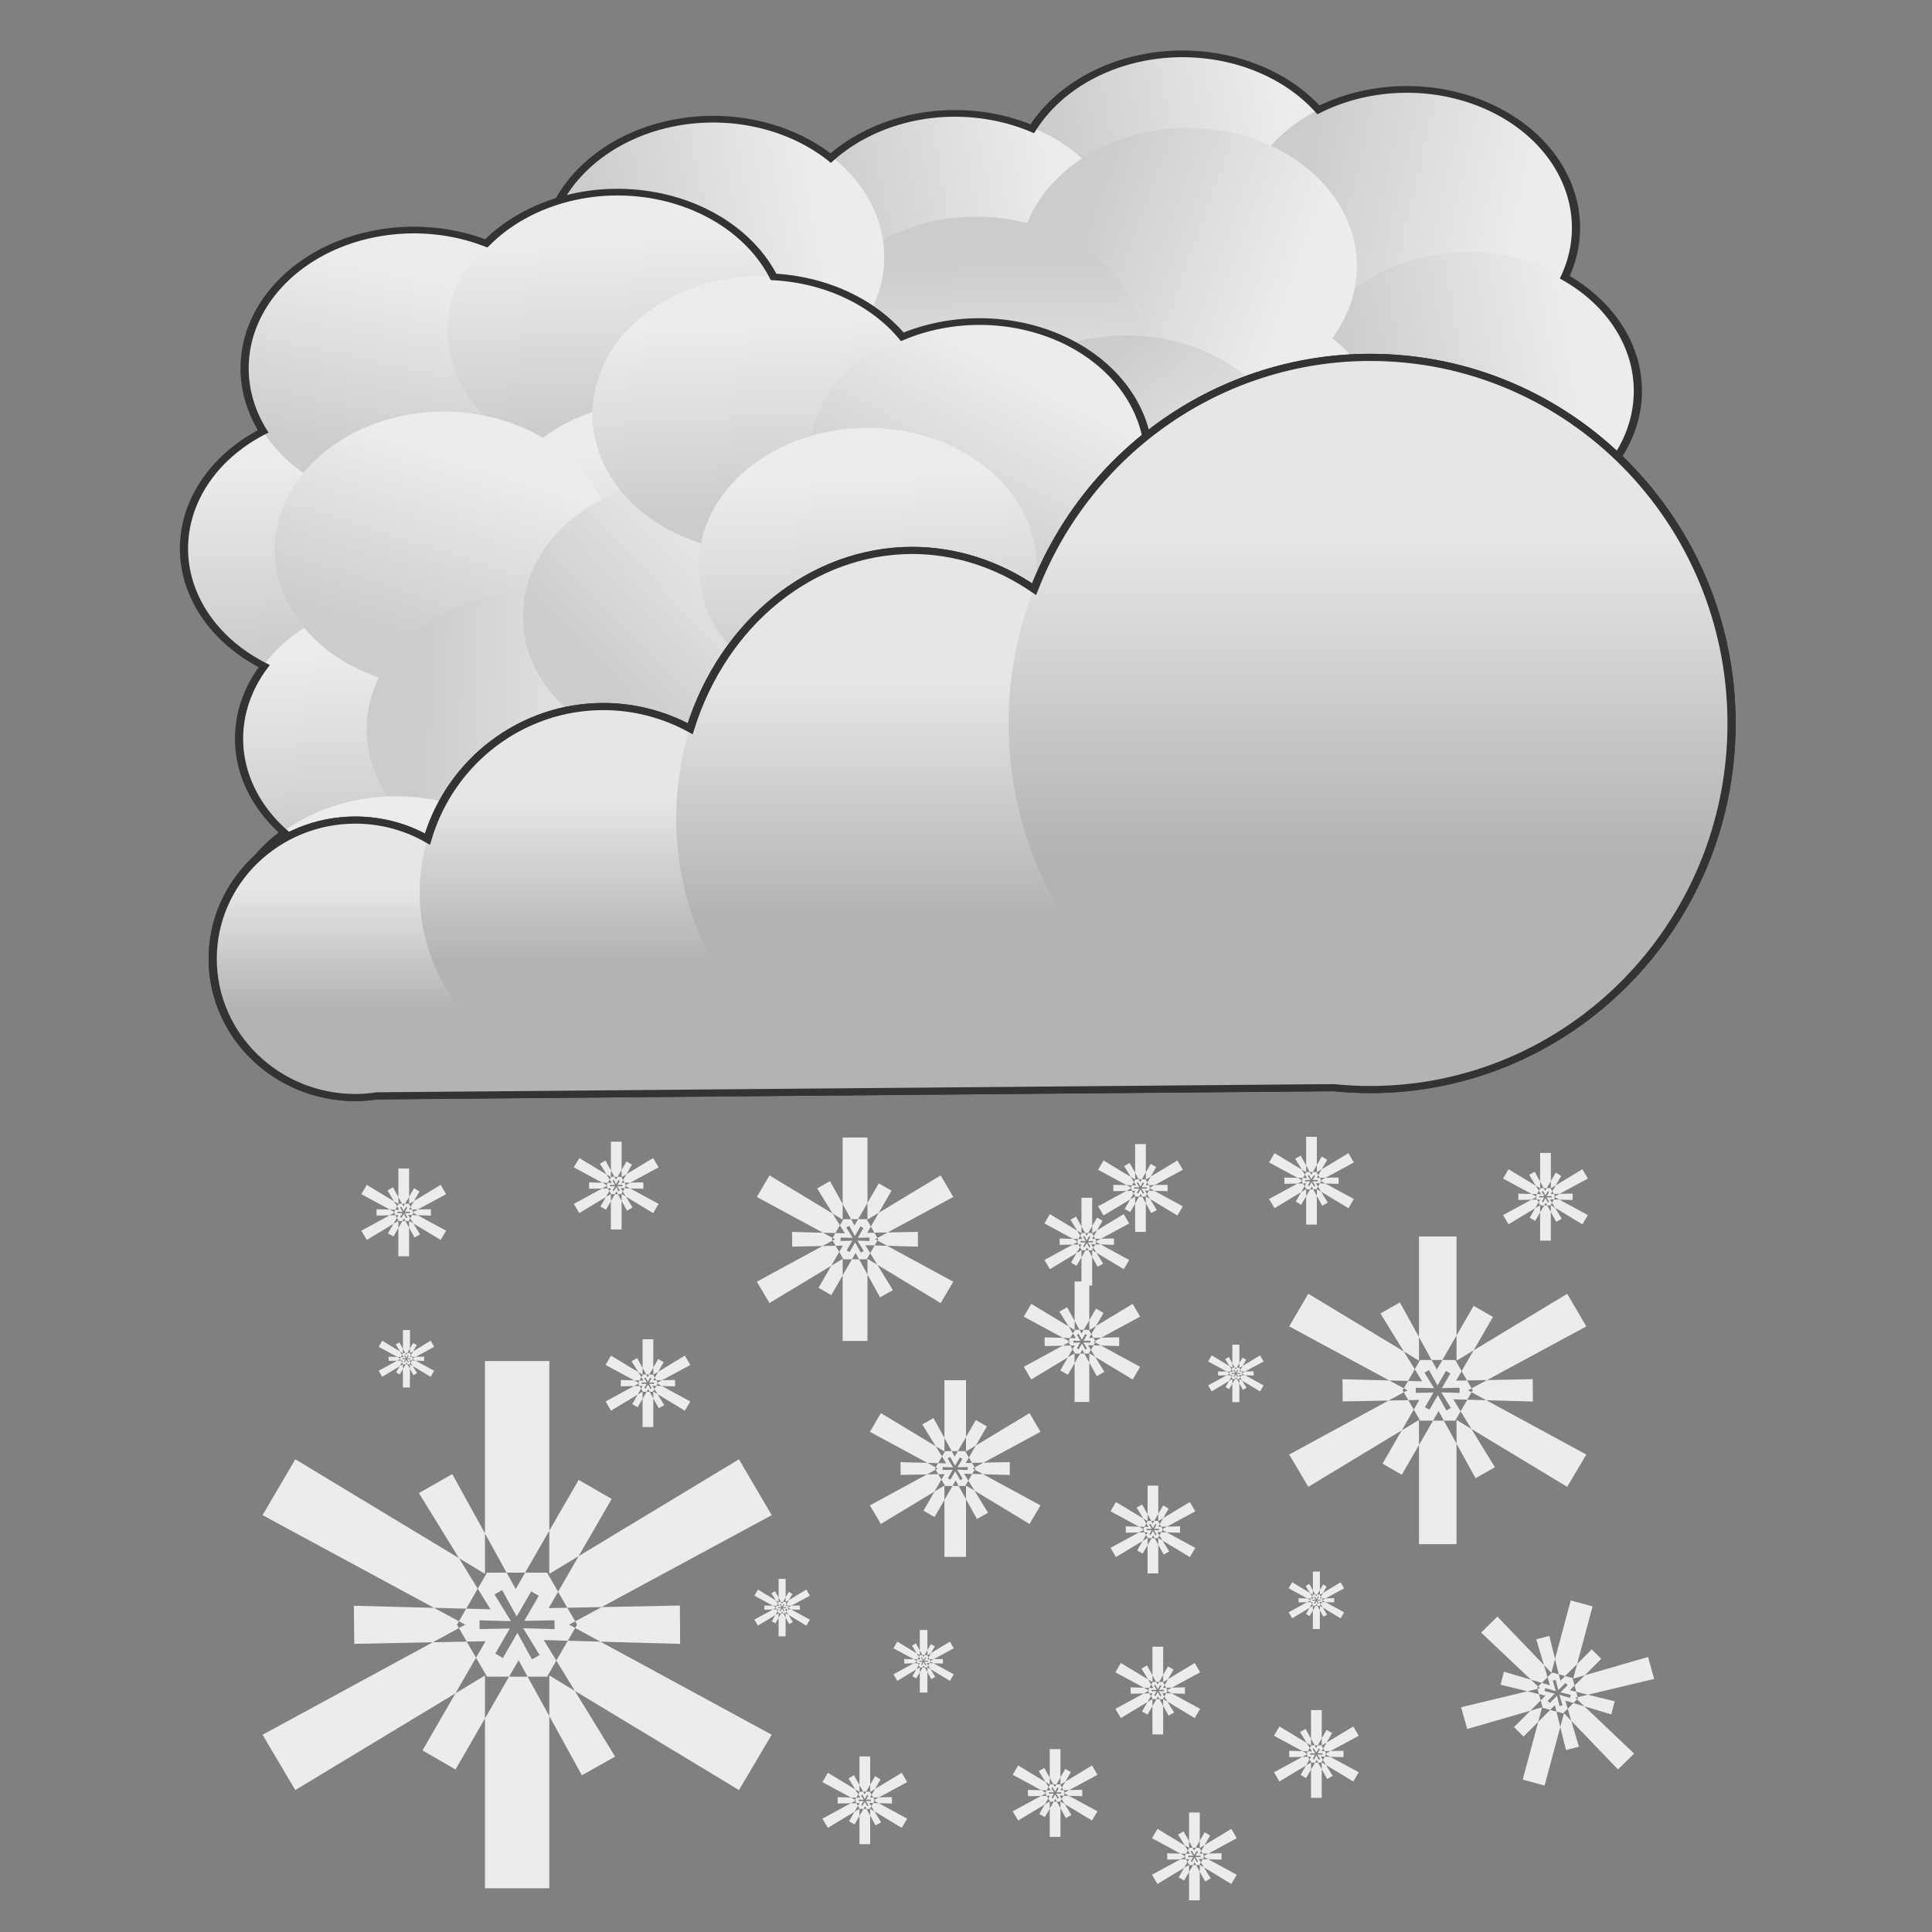 <?xml version="1.0" encoding="UTF-8" standalone="no"?>
<!-- Created with Inkscape (http://www.inkscape.org/) -->

<svg
   xmlns:dc="http://purl.org/dc/elements/1.1/"
   xmlns:cc="http://creativecommons.org/ns#"
   xmlns:rdf="http://www.w3.org/1999/02/22-rdf-syntax-ns#"
   xmlns:svg="http://www.w3.org/2000/svg"
   xmlns="http://www.w3.org/2000/svg"
   xmlns:xlink="http://www.w3.org/1999/xlink"
   xmlns:sodipodi="http://sodipodi.sourceforge.net/DTD/sodipodi-0.dtd"
   xmlns:inkscape="http://www.inkscape.org/namespaces/inkscape"
   width="400"
   height="400"
   viewBox="0 0 105.833 105.833"
   version="1.1"
   id="svg8"
   inkscape:version="0.92.3 (2405546, 2018-03-11)"
   sodipodi:docname="cloudy_snow.svg">
  <rect x="0" y="0" width="105.833" height="105.833" fill="#808080" stroke="none"/>
  <defs
     id="defs2">
    <linearGradient
       inkscape:collect="always"
       id="linearGradient971">
      <stop
         style="stop-color:#ffffff;stop-opacity:1;"
         offset="0"
         id="stop967" />
      <stop
         style="stop-color:#ffffff;stop-opacity:0;"
         offset="1"
         id="stop969" />
    </linearGradient>
    <inkscape:perspective
       sodipodi:type="inkscape:persp3d"
       inkscape:vp_x="0 : 52.91667 : 1"
       inkscape:vp_y="0 : 1000 : 0"
       inkscape:vp_z="105.83333 : 52.91667 : 1"
       inkscape:persp3d-origin="52.916665 : 35.27778 : 1"
       id="perspective1353" />
    <linearGradient
       inkscape:collect="always"
       id="linearGradient889">
      <stop
         style="stop-color:#cccccc;stop-opacity:1;"
         offset="0"
         id="stop885" />
      <stop
         style="stop-color:#ececec;stop-opacity:1"
         offset="1"
         id="stop887" />
    </linearGradient>
    <linearGradient
       inkscape:collect="always"
       id="linearGradient1236">
      <stop
         style="stop-color:#b3b3b3;stop-opacity:1;"
         offset="0"
         id="stop1232" />
      <stop
         style="stop-color:#e6e6e6;stop-opacity:1"
         offset="1"
         id="stop1234" />
    </linearGradient>
    <inkscape:path-effect
       effect="spiro"
       id="path-effect871"
       is_visible="true" />
    <linearGradient
       inkscape:collect="always"
       xlink:href="#linearGradient1236"
       id="linearGradient1254"
       gradientUnits="userSpaceOnUse"
       x1="8.693"
       y1="90.525"
       x2="8.693"
       y2="82.399"
       gradientTransform="matrix(1.286,0,0,1.49,17.333,-48.173)" />
    <linearGradient
       inkscape:collect="always"
       xlink:href="#linearGradient1236"
       id="linearGradient1258"
       gradientUnits="userSpaceOnUse"
       gradientTransform="matrix(1.653,0,0,2.15,33.894,-111.141)"
       x1="8.693"
       y1="90.525"
       x2="8.693"
       y2="82.399" />
    <linearGradient
       inkscape:collect="always"
       xlink:href="#linearGradient1236"
       id="linearGradient1262"
       gradientUnits="userSpaceOnUse"
       gradientTransform="matrix(2.531,0,0,2.934,55.273,-186.53)"
       x1="8.693"
       y1="90.525"
       x2="8.693"
       y2="82.399" />
    <linearGradient
       inkscape:collect="always"
       xlink:href="#linearGradient1236"
       id="linearGradient1289"
       gradientUnits="userSpaceOnUse"
       x1="8.693"
       y1="90.525"
       x2="8.693"
       y2="82.399"
       gradientTransform="matrix(1,0,0,1.112,3.969,-10.283)" />
    <linearGradient
       inkscape:collect="always"
       xlink:href="#linearGradient889"
       id="linearGradient891"
       x1="-21.356"
       y1="71.438"
       x2="-20.978"
       y2="56.885"
       gradientUnits="userSpaceOnUse"
       gradientTransform="translate(54.379,-38.516)" />
    <linearGradient
       inkscape:collect="always"
       xlink:href="#linearGradient889"
       id="linearGradient895"
       gradientUnits="userSpaceOnUse"
       gradientTransform="translate(58.586,-13.796)"
       x1="-21.356"
       y1="71.438"
       x2="-20.978"
       y2="56.885" />
    <linearGradient
       inkscape:collect="always"
       xlink:href="#linearGradient889"
       id="linearGradient899"
       gradientUnits="userSpaceOnUse"
       gradientTransform="translate(41.01,0.189)"
       x1="-21.356"
       y1="71.438"
       x2="-20.978"
       y2="56.885" />
    <linearGradient
       inkscape:collect="always"
       xlink:href="#linearGradient889"
       id="linearGradient903"
       gradientUnits="userSpaceOnUse"
       gradientTransform="translate(57.641,-30.616)"
       x1="-21.356"
       y1="71.438"
       x2="-20.978"
       y2="56.885" />
    <linearGradient
       inkscape:collect="always"
       xlink:href="#linearGradient889"
       id="linearGradient907"
       gradientUnits="userSpaceOnUse"
       gradientTransform="translate(63.555,-29.254)"
       x1="-21.356"
       y1="71.438"
       x2="-20.978"
       y2="56.885" />
    <linearGradient
       inkscape:collect="always"
       xlink:href="#linearGradient889"
       id="linearGradient911"
       gradientUnits="userSpaceOnUse"
       gradientTransform="translate(89.577,-64.212)"
       x1="-21.356"
       y1="71.438"
       x2="-20.978"
       y2="56.885" />
    <linearGradient
       inkscape:collect="always"
       xlink:href="#linearGradient889"
       id="linearGradient915"
       gradientUnits="userSpaceOnUse"
       gradientTransform="translate(81.718,-98.961)"
       x1="-21.356"
       y1="71.438"
       x2="-20.978"
       y2="56.885" />
    <linearGradient
       inkscape:collect="always"
       xlink:href="#linearGradient889"
       id="linearGradient923"
       gradientUnits="userSpaceOnUse"
       gradientTransform="translate(38.743,15.686)"
       x1="-21.356"
       y1="71.438"
       x2="-20.978"
       y2="56.885" />
    <linearGradient
       inkscape:collect="always"
       xlink:href="#linearGradient889"
       id="linearGradient927"
       gradientUnits="userSpaceOnUse"
       gradientTransform="translate(38.932,-15.119)"
       x1="-21.356"
       y1="71.438"
       x2="-20.978"
       y2="56.885" />
    <linearGradient
       inkscape:collect="always"
       xlink:href="#linearGradient889"
       id="linearGradient936"
       gradientUnits="userSpaceOnUse"
       gradientTransform="translate(72.004,-10.394)"
       x1="-21.356"
       y1="71.438"
       x2="-20.978"
       y2="56.885" />
    <linearGradient
       inkscape:collect="always"
       xlink:href="#linearGradient889"
       id="linearGradient940"
       gradientUnits="userSpaceOnUse"
       gradientTransform="translate(66.335,-23.057)"
       x1="-21.356"
       y1="71.438"
       x2="-20.978"
       y2="56.885" />
    <linearGradient
       inkscape:collect="always"
       xlink:href="#linearGradient889"
       id="linearGradient944"
       gradientUnits="userSpaceOnUse"
       gradientTransform="translate(95.535,-61.911)"
       x1="-21.356"
       y1="71.438"
       x2="-20.978"
       y2="56.885" />
    <linearGradient
       inkscape:collect="always"
       xlink:href="#linearGradient889"
       id="linearGradient988"
       gradientUnits="userSpaceOnUse"
       gradientTransform="translate(54.379,-38.516)"
       x1="-21.356"
       y1="71.438"
       x2="-20.978"
       y2="56.885" />
    <linearGradient
       inkscape:collect="always"
       xlink:href="#linearGradient889"
       id="linearGradient1118"
       gradientUnits="userSpaceOnUse"
       gradientTransform="translate(38.932,-15.119)"
       x1="-21.356"
       y1="71.438"
       x2="-20.978"
       y2="56.885" />
    <linearGradient
       inkscape:collect="always"
       xlink:href="#linearGradient889"
       id="linearGradient1120"
       gradientUnits="userSpaceOnUse"
       gradientTransform="translate(54.379,-38.516)"
       x1="-21.356"
       y1="71.438"
       x2="-20.978"
       y2="56.885" />
    <linearGradient
       inkscape:collect="always"
       xlink:href="#linearGradient889"
       id="linearGradient1122"
       gradientUnits="userSpaceOnUse"
       gradientTransform="translate(57.641,-30.616)"
       x1="-21.356"
       y1="71.438"
       x2="-20.978"
       y2="56.885" />
    <linearGradient
       inkscape:collect="always"
       xlink:href="#linearGradient889"
       id="linearGradient1124"
       gradientUnits="userSpaceOnUse"
       gradientTransform="translate(58.586,-13.796)"
       x1="-21.356"
       y1="71.438"
       x2="-20.978"
       y2="56.885" />
    <linearGradient
       inkscape:collect="always"
       xlink:href="#linearGradient889"
       id="linearGradient1126"
       gradientUnits="userSpaceOnUse"
       gradientTransform="translate(41.01,0.189)"
       x1="-21.356"
       y1="71.438"
       x2="-20.978"
       y2="56.885" />
    <linearGradient
       inkscape:collect="always"
       xlink:href="#linearGradient889"
       id="linearGradient1128"
       gradientUnits="userSpaceOnUse"
       gradientTransform="translate(63.555,-29.254)"
       x1="-21.356"
       y1="71.438"
       x2="-20.978"
       y2="56.885" />
    <linearGradient
       inkscape:collect="always"
       xlink:href="#linearGradient889"
       id="linearGradient1130"
       gradientUnits="userSpaceOnUse"
       gradientTransform="translate(81.718,-98.961)"
       x1="-21.356"
       y1="71.438"
       x2="-20.978"
       y2="56.885" />
    <linearGradient
       inkscape:collect="always"
       xlink:href="#linearGradient889"
       id="linearGradient1132"
       gradientUnits="userSpaceOnUse"
       gradientTransform="translate(89.577,-64.212)"
       x1="-21.356"
       y1="71.438"
       x2="-20.978"
       y2="56.885" />
    <linearGradient
       inkscape:collect="always"
       xlink:href="#linearGradient889"
       id="linearGradient1134"
       gradientUnits="userSpaceOnUse"
       gradientTransform="translate(38.743,15.686)"
       x1="-21.356"
       y1="71.438"
       x2="-20.978"
       y2="56.885" />
    <linearGradient
       inkscape:collect="always"
       xlink:href="#linearGradient889"
       id="linearGradient1136"
       gradientUnits="userSpaceOnUse"
       gradientTransform="translate(66.335,-23.057)"
       x1="-21.356"
       y1="71.438"
       x2="-20.978"
       y2="56.885" />
    <linearGradient
       inkscape:collect="always"
       xlink:href="#linearGradient889"
       id="linearGradient1138"
       gradientUnits="userSpaceOnUse"
       gradientTransform="translate(95.535,-61.911)"
       x1="-21.356"
       y1="71.438"
       x2="-20.978"
       y2="56.885" />
    <linearGradient
       inkscape:collect="always"
       xlink:href="#linearGradient889"
       id="linearGradient1140"
       gradientUnits="userSpaceOnUse"
       gradientTransform="translate(72.004,-10.394)"
       x1="-21.356"
       y1="71.438"
       x2="-20.978"
       y2="56.885" />
    <linearGradient
       inkscape:collect="always"
       xlink:href="#linearGradient1236"
       id="linearGradient1337"
       gradientUnits="userSpaceOnUse"
       gradientTransform="matrix(1,0,0,1.112,3.969,-10.283)"
       x1="8.693"
       y1="90.525"
       x2="8.693"
       y2="82.399" />
    <linearGradient
       inkscape:collect="always"
       xlink:href="#linearGradient1236"
       id="linearGradient1339"
       gradientUnits="userSpaceOnUse"
       gradientTransform="matrix(1.286,0,0,1.49,17.333,-48.173)"
       x1="8.693"
       y1="90.525"
       x2="8.693"
       y2="82.399" />
    <linearGradient
       inkscape:collect="always"
       xlink:href="#linearGradient1236"
       id="linearGradient1341"
       gradientUnits="userSpaceOnUse"
       gradientTransform="matrix(1.653,0,0,2.15,33.894,-111.141)"
       x1="8.693"
       y1="90.525"
       x2="8.693"
       y2="82.399" />
    <linearGradient
       inkscape:collect="always"
       xlink:href="#linearGradient1236"
       id="linearGradient1343"
       gradientUnits="userSpaceOnUse"
       gradientTransform="matrix(2.531,0,0,2.934,55.273,-186.53)"
       x1="8.693"
       y1="90.525"
       x2="8.693"
       y2="82.399" />
    <radialGradient
       inkscape:collect="always"
       xlink:href="#linearGradient971"
       id="radialGradient973"
       cx="60.471"
       cy="75.313"
       fx="60.471"
       fy="75.313"
       r="1.787"
       gradientTransform="matrix(0.833,-0.005,0.015,1.761,8.506,-58.896)"
       gradientUnits="userSpaceOnUse" />
    <radialGradient
       inkscape:collect="always"
       xlink:href="#linearGradient971"
       id="radialGradient1829"
       gradientUnits="userSpaceOnUse"
       gradientTransform="matrix(0.833,-0.005,0.015,1.761,8.506,-58.896)"
       cx="60.471"
       cy="75.313"
       fx="60.471"
       fy="75.313"
       r="1.787" />
    <radialGradient
       inkscape:collect="always"
       xlink:href="#linearGradient971"
       id="radialGradient1839"
       gradientUnits="userSpaceOnUse"
       gradientTransform="matrix(0.833,-0.005,0.015,1.761,8.506,-58.896)"
       cx="60.471"
       cy="75.313"
       fx="60.471"
       fy="75.313"
       r="1.787" />
    <radialGradient
       inkscape:collect="always"
       xlink:href="#linearGradient971"
       id="radialGradient1849"
       gradientUnits="userSpaceOnUse"
       gradientTransform="matrix(0.833,-0.005,0.015,1.761,8.506,-58.896)"
       cx="60.471"
       cy="75.313"
       fx="60.471"
       fy="75.313"
       r="1.787" />
    <radialGradient
       inkscape:collect="always"
       xlink:href="#linearGradient971"
       id="radialGradient1859"
       gradientUnits="userSpaceOnUse"
       gradientTransform="matrix(0.833,-0.005,0.015,1.761,8.506,-58.896)"
       cx="60.471"
       cy="75.313"
       fx="60.471"
       fy="75.313"
       r="1.787" />
    <radialGradient
       inkscape:collect="always"
       xlink:href="#linearGradient971"
       id="radialGradient1869"
       gradientUnits="userSpaceOnUse"
       gradientTransform="matrix(0.833,-0.005,0.015,1.761,8.506,-58.896)"
       cx="60.471"
       cy="75.313"
       fx="60.471"
       fy="75.313"
       r="1.787" />
    <radialGradient
       inkscape:collect="always"
       xlink:href="#linearGradient971"
       id="radialGradient1879"
       gradientUnits="userSpaceOnUse"
       gradientTransform="matrix(0.833,-0.005,0.015,1.761,8.506,-58.896)"
       cx="60.471"
       cy="75.313"
       fx="60.471"
       fy="75.313"
       r="1.787" />
    <radialGradient
       inkscape:collect="always"
       xlink:href="#linearGradient971"
       id="radialGradient1937"
       gradientUnits="userSpaceOnUse"
       gradientTransform="matrix(0.833,-0.005,0.015,1.761,8.506,-58.896)"
       cx="60.471"
       cy="75.313"
       fx="60.471"
       fy="75.313"
       r="1.787" />
    <radialGradient
       inkscape:collect="always"
       xlink:href="#linearGradient971"
       id="radialGradient1939"
       gradientUnits="userSpaceOnUse"
       gradientTransform="matrix(0.833,-0.005,0.015,1.761,8.506,-58.896)"
       cx="60.471"
       cy="75.313"
       fx="60.471"
       fy="75.313"
       r="1.787" />
    <radialGradient
       inkscape:collect="always"
       xlink:href="#linearGradient971"
       id="radialGradient1941"
       gradientUnits="userSpaceOnUse"
       gradientTransform="matrix(0.833,-0.005,0.015,1.761,8.506,-58.896)"
       cx="60.471"
       cy="75.313"
       fx="60.471"
       fy="75.313"
       r="1.787" />
    <radialGradient
       inkscape:collect="always"
       xlink:href="#linearGradient971"
       id="radialGradient1943"
       gradientUnits="userSpaceOnUse"
       gradientTransform="matrix(0.833,-0.005,0.015,1.761,8.506,-58.896)"
       cx="60.471"
       cy="75.313"
       fx="60.471"
       fy="75.313"
       r="1.787" />
    <radialGradient
       inkscape:collect="always"
       xlink:href="#linearGradient971"
       id="radialGradient1945"
       gradientUnits="userSpaceOnUse"
       gradientTransform="matrix(0.833,-0.005,0.015,1.761,8.506,-58.896)"
       cx="60.471"
       cy="75.313"
       fx="60.471"
       fy="75.313"
       r="1.787" />
    <radialGradient
       inkscape:collect="always"
       xlink:href="#linearGradient971"
       id="radialGradient1947"
       gradientUnits="userSpaceOnUse"
       gradientTransform="matrix(0.833,-0.005,0.015,1.761,8.506,-58.896)"
       cx="60.471"
       cy="75.313"
       fx="60.471"
       fy="75.313"
       r="1.787" />
    <radialGradient
       inkscape:collect="always"
       xlink:href="#linearGradient971"
       id="radialGradient1949"
       gradientUnits="userSpaceOnUse"
       gradientTransform="matrix(0.833,-0.005,0.015,1.761,8.506,-58.896)"
       cx="60.471"
       cy="75.313"
       fx="60.471"
       fy="75.313"
       r="1.787" />
    <radialGradient
       inkscape:collect="always"
       xlink:href="#linearGradient971"
       id="radialGradient2161"
       gradientUnits="userSpaceOnUse"
       gradientTransform="matrix(0.833,-0.005,0.015,1.761,8.506,-58.896)"
       cx="60.471"
       cy="75.313"
       fx="60.471"
       fy="75.313"
       r="1.787" />
    <radialGradient
       inkscape:collect="always"
       xlink:href="#linearGradient971"
       id="radialGradient2163"
       gradientUnits="userSpaceOnUse"
       gradientTransform="matrix(0.833,-0.005,0.015,1.761,8.506,-58.896)"
       cx="60.471"
       cy="75.313"
       fx="60.471"
       fy="75.313"
       r="1.787" />
    <radialGradient
       inkscape:collect="always"
       xlink:href="#linearGradient971"
       id="radialGradient2165"
       gradientUnits="userSpaceOnUse"
       gradientTransform="matrix(0.833,-0.005,0.015,1.761,8.506,-58.896)"
       cx="60.471"
       cy="75.313"
       fx="60.471"
       fy="75.313"
       r="1.787" />
    <radialGradient
       inkscape:collect="always"
       xlink:href="#linearGradient971"
       id="radialGradient2167"
       gradientUnits="userSpaceOnUse"
       gradientTransform="matrix(0.833,-0.005,0.015,1.761,8.506,-58.896)"
       cx="60.471"
       cy="75.313"
       fx="60.471"
       fy="75.313"
       r="1.787" />
    <radialGradient
       inkscape:collect="always"
       xlink:href="#linearGradient971"
       id="radialGradient2169"
       gradientUnits="userSpaceOnUse"
       gradientTransform="matrix(0.833,-0.005,0.015,1.761,8.506,-58.896)"
       cx="60.471"
       cy="75.313"
       fx="60.471"
       fy="75.313"
       r="1.787" />
    <radialGradient
       inkscape:collect="always"
       xlink:href="#linearGradient971"
       id="radialGradient2171"
       gradientUnits="userSpaceOnUse"
       gradientTransform="matrix(0.833,-0.005,0.015,1.761,8.506,-58.896)"
       cx="60.471"
       cy="75.313"
       fx="60.471"
       fy="75.313"
       r="1.787" />
    <radialGradient
       inkscape:collect="always"
       xlink:href="#linearGradient971"
       id="radialGradient2173"
       gradientUnits="userSpaceOnUse"
       gradientTransform="matrix(0.833,-0.005,0.015,1.761,8.506,-58.896)"
       cx="60.471"
       cy="75.313"
       fx="60.471"
       fy="75.313"
       r="1.787" />
  </defs>
  <sodipodi:namedview
     id="base"
     pagecolor="#ffffff"
     bordercolor="#666666"
     borderopacity="1.0"
     inkscape:pageopacity="0.0"
     inkscape:pageshadow="2"
     inkscape:zoom="1.979899"
     inkscape:cx="181.19664"
     inkscape:cy="133.73327"
     inkscape:document-units="px"
     inkscape:current-layer="layer1"
     showgrid="false"
     units="px"
     showguides="true"
     inkscape:guide-bbox="true"
     guidetolerance="5"
     inkscape:window-width="1366"
     inkscape:window-height="715"
     inkscape:window-x="-8"
     inkscape:window-y="-8"
     inkscape:window-maximized="1"
     objecttolerance="20"
     inkscape:snap-others="true"
     inkscape:object-nodes="false"
     inkscape:snap-nodes="true"
     inkscape:snap-object-midpoints="true">
    <sodipodi:guide
       position="52.917,52.917"
       orientation="1,0"
       id="guide3723"
       inkscape:locked="false"
       inkscape:label=""
       inkscape:color="rgb(0,0,255)" />
    <sodipodi:guide
       position="52.917,52.917"
       orientation="0,1"
       id="guide3725"
       inkscape:locked="false"
       inkscape:label=""
       inkscape:color="rgb(0,0,255)" />
  </sodipodi:namedview>
  <g
     inkscape:groupmode="layer"
     id="layer5"
     inkscape:label="rain"
     sodipodi:insensitive="true">
    <g
       id="g2259"
       style="opacity:0.9"
       transform="matrix(1,0,0,1.19,-91.659,-18.083)">
      <g
         transform="matrix(0.624,0.308,-0.308,0.624,6.008,4.487)"
         id="g978">
        <ellipse
           style="fill:#aaeeff;fill-opacity:0.583;stroke:none;stroke-width:0.066;stroke-miterlimit:4;stroke-dasharray:none;stroke-opacity:0.935"
           id="path915"
           cx="60.762"
           cy="76.106"
           rx="3.053"
           ry="7.654" />
        <ellipse
           style="fill:#ffffff;fill-opacity:0;stroke:none;stroke-width:0.265;stroke-miterlimit:4;stroke-dasharray:none;stroke-opacity:0.935"
           id="path959"
           cx="59.918"
           cy="73.995"
           rx="0.819"
           ry="2.272" />
        <ellipse
           style="fill:url(#radialGradient973);fill-opacity:1;stroke:none;stroke-width:0.614;stroke-miterlimit:4;stroke-dasharray:none;stroke-opacity:0.935"
           id="path965"
           cx="59.902"
           cy="73.845"
           rx="1.503"
           ry="3.525" />
      </g>
      <g
         id="g1825"
         transform="matrix(0.624,0.308,-0.308,0.624,16.591,4.487)">
        <ellipse
           ry="7.654"
           rx="3.053"
           cy="76.106"
           cx="60.762"
           id="ellipse1819"
           style="fill:#aaeeff;fill-opacity:0.583;stroke:none;stroke-width:0.066;stroke-miterlimit:4;stroke-dasharray:none;stroke-opacity:0.935" />
        <ellipse
           ry="2.272"
           rx="0.819"
           cy="73.995"
           cx="59.918"
           id="ellipse1821"
           style="fill:#ffffff;fill-opacity:0;stroke:none;stroke-width:0.265;stroke-miterlimit:4;stroke-dasharray:none;stroke-opacity:0.935" />
        <ellipse
           ry="3.525"
           rx="1.503"
           cy="73.845"
           cx="59.902"
           id="ellipse1823"
           style="fill:url(#radialGradient1829);fill-opacity:1;stroke:none;stroke-width:0.614;stroke-miterlimit:4;stroke-dasharray:none;stroke-opacity:0.935" />
      </g>
      <g
         transform="matrix(0.624,0.308,-0.308,0.624,27.174,4.487)"
         id="g1837">
        <ellipse
           style="fill:#aaeeff;fill-opacity:0.583;stroke:none;stroke-width:0.066;stroke-miterlimit:4;stroke-dasharray:none;stroke-opacity:0.935"
           id="ellipse1831"
           cx="60.762"
           cy="76.106"
           rx="3.053"
           ry="7.654" />
        <ellipse
           style="fill:#ffffff;fill-opacity:0;stroke:none;stroke-width:0.265;stroke-miterlimit:4;stroke-dasharray:none;stroke-opacity:0.935"
           id="ellipse1833"
           cx="59.918"
           cy="73.995"
           rx="0.819"
           ry="2.272" />
        <ellipse
           style="fill:url(#radialGradient1839);fill-opacity:1;stroke:none;stroke-width:0.614;stroke-miterlimit:4;stroke-dasharray:none;stroke-opacity:0.935"
           id="ellipse1835"
           cx="59.902"
           cy="73.845"
           rx="1.503"
           ry="3.525" />
      </g>
      <g
         id="g1847"
         transform="matrix(0.624,0.308,-0.308,0.624,37.758,4.487)">
        <ellipse
           ry="7.654"
           rx="3.053"
           cy="76.106"
           cx="60.762"
           id="ellipse1841"
           style="fill:#aaeeff;fill-opacity:0.583;stroke:none;stroke-width:0.066;stroke-miterlimit:4;stroke-dasharray:none;stroke-opacity:0.935" />
        <ellipse
           ry="2.272"
           rx="0.819"
           cy="73.995"
           cx="59.918"
           id="ellipse1843"
           style="fill:#ffffff;fill-opacity:0;stroke:none;stroke-width:0.265;stroke-miterlimit:4;stroke-dasharray:none;stroke-opacity:0.935" />
        <ellipse
           ry="3.525"
           rx="1.503"
           cy="73.845"
           cx="59.902"
           id="ellipse1845"
           style="fill:url(#radialGradient1849);fill-opacity:1;stroke:none;stroke-width:0.614;stroke-miterlimit:4;stroke-dasharray:none;stroke-opacity:0.935" />
      </g>
      <g
         transform="matrix(0.624,0.308,-0.308,0.624,48.341,4.487)"
         id="g1857">
        <ellipse
           style="fill:#aaeeff;fill-opacity:0.583;stroke:none;stroke-width:0.066;stroke-miterlimit:4;stroke-dasharray:none;stroke-opacity:0.935"
           id="ellipse1851"
           cx="60.762"
           cy="76.106"
           rx="3.053"
           ry="7.654" />
        <ellipse
           style="fill:#ffffff;fill-opacity:0;stroke:none;stroke-width:0.265;stroke-miterlimit:4;stroke-dasharray:none;stroke-opacity:0.935"
           id="ellipse1853"
           cx="59.918"
           cy="73.995"
           rx="0.819"
           ry="2.272" />
        <ellipse
           style="fill:url(#radialGradient1859);fill-opacity:1;stroke:none;stroke-width:0.614;stroke-miterlimit:4;stroke-dasharray:none;stroke-opacity:0.935"
           id="ellipse1855"
           cx="59.902"
           cy="73.845"
           rx="1.503"
           ry="3.525" />
      </g>
      <g
         id="g1867"
         transform="matrix(0.624,0.308,-0.308,0.624,58.924,4.487)">
        <ellipse
           ry="7.654"
           rx="3.053"
           cy="76.106"
           cx="60.762"
           id="ellipse1861"
           style="fill:#aaeeff;fill-opacity:0.583;stroke:none;stroke-width:0.066;stroke-miterlimit:4;stroke-dasharray:none;stroke-opacity:0.935" />
        <ellipse
           ry="2.272"
           rx="0.819"
           cy="73.995"
           cx="59.918"
           id="ellipse1863"
           style="fill:#ffffff;fill-opacity:0;stroke:none;stroke-width:0.265;stroke-miterlimit:4;stroke-dasharray:none;stroke-opacity:0.935" />
        <ellipse
           ry="3.525"
           rx="1.503"
           cy="73.845"
           cx="59.902"
           id="ellipse1865"
           style="fill:url(#radialGradient1869);fill-opacity:1;stroke:none;stroke-width:0.614;stroke-miterlimit:4;stroke-dasharray:none;stroke-opacity:0.935" />
      </g>
      <g
         transform="matrix(0.624,0.308,-0.308,0.624,69.508,4.487)"
         id="g1877">
        <ellipse
           style="fill:#aaeeff;fill-opacity:0.583;stroke:none;stroke-width:0.066;stroke-miterlimit:4;stroke-dasharray:none;stroke-opacity:0.935"
           id="ellipse1871"
           cx="60.762"
           cy="76.106"
           rx="3.053"
           ry="7.654" />
        <ellipse
           style="fill:#ffffff;fill-opacity:0;stroke:none;stroke-width:0.265;stroke-miterlimit:4;stroke-dasharray:none;stroke-opacity:0.935"
           id="ellipse1873"
           cx="59.918"
           cy="73.995"
           rx="0.819"
           ry="2.272" />
        <ellipse
           style="fill:url(#radialGradient1879);fill-opacity:1;stroke:none;stroke-width:0.614;stroke-miterlimit:4;stroke-dasharray:none;stroke-opacity:0.935"
           id="ellipse1875"
           cx="59.902"
           cy="73.845"
           rx="1.503"
           ry="3.525" />
      </g>
      <g
         id="g1887"
         transform="matrix(0.624,0.308,-0.308,0.624,9.183,15.07)">
        <ellipse
           ry="7.654"
           rx="3.053"
           cy="76.106"
           cx="60.762"
           id="ellipse1881"
           style="fill:#aaeeff;fill-opacity:0.583;stroke:none;stroke-width:0.066;stroke-miterlimit:4;stroke-dasharray:none;stroke-opacity:0.935" />
        <ellipse
           ry="2.272"
           rx="0.819"
           cy="73.995"
           cx="59.918"
           id="ellipse1883"
           style="fill:#ffffff;fill-opacity:0;stroke:none;stroke-width:0.265;stroke-miterlimit:4;stroke-dasharray:none;stroke-opacity:0.935" />
        <ellipse
           ry="3.525"
           rx="1.503"
           cy="73.845"
           cx="59.902"
           id="ellipse1885"
           style="fill:url(#radialGradient1937);fill-opacity:1;stroke:none;stroke-width:0.614;stroke-miterlimit:4;stroke-dasharray:none;stroke-opacity:0.935" />
      </g>
      <g
         transform="matrix(0.624,0.308,-0.308,0.624,19.766,15.07)"
         id="g1895">
        <ellipse
           style="fill:#aaeeff;fill-opacity:0.583;stroke:none;stroke-width:0.066;stroke-miterlimit:4;stroke-dasharray:none;stroke-opacity:0.935"
           id="ellipse1889"
           cx="60.762"
           cy="76.106"
           rx="3.053"
           ry="7.654" />
        <ellipse
           style="fill:#ffffff;fill-opacity:0;stroke:none;stroke-width:0.265;stroke-miterlimit:4;stroke-dasharray:none;stroke-opacity:0.935"
           id="ellipse1891"
           cx="59.918"
           cy="73.995"
           rx="0.819"
           ry="2.272" />
        <ellipse
           style="fill:url(#radialGradient1939);fill-opacity:1;stroke:none;stroke-width:0.614;stroke-miterlimit:4;stroke-dasharray:none;stroke-opacity:0.935"
           id="ellipse1893"
           cx="59.902"
           cy="73.845"
           rx="1.503"
           ry="3.525" />
      </g>
      <g
         id="g1903"
         transform="matrix(0.624,0.308,-0.308,0.624,30.349,15.07)">
        <ellipse
           ry="7.654"
           rx="3.053"
           cy="76.106"
           cx="60.762"
           id="ellipse1897"
           style="fill:#aaeeff;fill-opacity:0.583;stroke:none;stroke-width:0.066;stroke-miterlimit:4;stroke-dasharray:none;stroke-opacity:0.935" />
        <ellipse
           ry="2.272"
           rx="0.819"
           cy="73.995"
           cx="59.918"
           id="ellipse1899"
           style="fill:#ffffff;fill-opacity:0;stroke:none;stroke-width:0.265;stroke-miterlimit:4;stroke-dasharray:none;stroke-opacity:0.935" />
        <ellipse
           ry="3.525"
           rx="1.503"
           cy="73.845"
           cx="59.902"
           id="ellipse1901"
           style="fill:url(#radialGradient1941);fill-opacity:1;stroke:none;stroke-width:0.614;stroke-miterlimit:4;stroke-dasharray:none;stroke-opacity:0.935" />
      </g>
      <g
         transform="matrix(0.624,0.308,-0.308,0.624,40.933,15.07)"
         id="g1911">
        <ellipse
           style="fill:#aaeeff;fill-opacity:0.583;stroke:none;stroke-width:0.066;stroke-miterlimit:4;stroke-dasharray:none;stroke-opacity:0.935"
           id="ellipse1905"
           cx="60.762"
           cy="76.106"
           rx="3.053"
           ry="7.654" />
        <ellipse
           style="fill:#ffffff;fill-opacity:0;stroke:none;stroke-width:0.265;stroke-miterlimit:4;stroke-dasharray:none;stroke-opacity:0.935"
           id="ellipse1907"
           cx="59.918"
           cy="73.995"
           rx="0.819"
           ry="2.272" />
        <ellipse
           style="fill:url(#radialGradient1943);fill-opacity:1;stroke:none;stroke-width:0.614;stroke-miterlimit:4;stroke-dasharray:none;stroke-opacity:0.935"
           id="ellipse1909"
           cx="59.902"
           cy="73.845"
           rx="1.503"
           ry="3.525" />
      </g>
      <g
         id="g1919"
         transform="matrix(0.624,0.308,-0.308,0.624,51.516,15.07)">
        <ellipse
           ry="7.654"
           rx="3.053"
           cy="76.106"
           cx="60.762"
           id="ellipse1913"
           style="fill:#aaeeff;fill-opacity:0.583;stroke:none;stroke-width:0.066;stroke-miterlimit:4;stroke-dasharray:none;stroke-opacity:0.935" />
        <ellipse
           ry="2.272"
           rx="0.819"
           cy="73.995"
           cx="59.918"
           id="ellipse1915"
           style="fill:#ffffff;fill-opacity:0;stroke:none;stroke-width:0.265;stroke-miterlimit:4;stroke-dasharray:none;stroke-opacity:0.935" />
        <ellipse
           ry="3.525"
           rx="1.503"
           cy="73.845"
           cx="59.902"
           id="ellipse1917"
           style="fill:url(#radialGradient1945);fill-opacity:1;stroke:none;stroke-width:0.614;stroke-miterlimit:4;stroke-dasharray:none;stroke-opacity:0.935" />
      </g>
      <g
         transform="matrix(0.624,0.308,-0.308,0.624,62.099,15.07)"
         id="g1927">
        <ellipse
           style="fill:#aaeeff;fill-opacity:0.583;stroke:none;stroke-width:0.066;stroke-miterlimit:4;stroke-dasharray:none;stroke-opacity:0.935"
           id="ellipse1921"
           cx="60.762"
           cy="76.106"
           rx="3.053"
           ry="7.654" />
        <ellipse
           style="fill:#ffffff;fill-opacity:0;stroke:none;stroke-width:0.265;stroke-miterlimit:4;stroke-dasharray:none;stroke-opacity:0.935"
           id="ellipse1923"
           cx="59.918"
           cy="73.995"
           rx="0.819"
           ry="2.272" />
        <ellipse
           style="fill:url(#radialGradient1947);fill-opacity:1;stroke:none;stroke-width:0.614;stroke-miterlimit:4;stroke-dasharray:none;stroke-opacity:0.935"
           id="ellipse1925"
           cx="59.902"
           cy="73.845"
           rx="1.503"
           ry="3.525" />
      </g>
      <g
         id="g1935"
         transform="matrix(0.624,0.308,-0.308,0.624,72.683,15.07)">
        <ellipse
           ry="7.654"
           rx="3.053"
           cy="76.106"
           cx="60.762"
           id="ellipse1929"
           style="fill:#aaeeff;fill-opacity:0.583;stroke:none;stroke-width:0.066;stroke-miterlimit:4;stroke-dasharray:none;stroke-opacity:0.935" />
        <ellipse
           ry="2.272"
           rx="0.819"
           cy="73.995"
           cx="59.918"
           id="ellipse1931"
           style="fill:#ffffff;fill-opacity:0;stroke:none;stroke-width:0.265;stroke-miterlimit:4;stroke-dasharray:none;stroke-opacity:0.935" />
        <ellipse
           ry="3.525"
           rx="1.503"
           cy="73.845"
           cx="59.902"
           id="ellipse1933"
           style="fill:url(#radialGradient1949);fill-opacity:1;stroke:none;stroke-width:0.614;stroke-miterlimit:4;stroke-dasharray:none;stroke-opacity:0.935" />
      </g>
      <g
         id="g2111"
         transform="matrix(0.624,0.308,-0.308,0.624,0.716,25.654)">
        <ellipse
           ry="7.654"
           rx="3.053"
           cy="76.106"
           cx="60.762"
           id="ellipse2105"
           style="fill:#aaeeff;fill-opacity:0.583;stroke:none;stroke-width:0.066;stroke-miterlimit:4;stroke-dasharray:none;stroke-opacity:0.935" />
        <ellipse
           ry="2.272"
           rx="0.819"
           cy="73.995"
           cx="59.918"
           id="ellipse2107"
           style="fill:#ffffff;fill-opacity:0;stroke:none;stroke-width:0.265;stroke-miterlimit:4;stroke-dasharray:none;stroke-opacity:0.935" />
        <ellipse
           ry="3.525"
           rx="1.503"
           cy="73.845"
           cx="59.902"
           id="ellipse2109"
           style="fill:url(#radialGradient2161);fill-opacity:1;stroke:none;stroke-width:0.614;stroke-miterlimit:4;stroke-dasharray:none;stroke-opacity:0.935" />
      </g>
      <g
         transform="matrix(0.624,0.308,-0.308,0.624,11.299,25.654)"
         id="g2119">
        <ellipse
           style="fill:#aaeeff;fill-opacity:0.583;stroke:none;stroke-width:0.066;stroke-miterlimit:4;stroke-dasharray:none;stroke-opacity:0.935"
           id="ellipse2113"
           cx="60.762"
           cy="76.106"
           rx="3.053"
           ry="7.654" />
        <ellipse
           style="fill:#ffffff;fill-opacity:0;stroke:none;stroke-width:0.265;stroke-miterlimit:4;stroke-dasharray:none;stroke-opacity:0.935"
           id="ellipse2115"
           cx="59.918"
           cy="73.995"
           rx="0.819"
           ry="2.272" />
        <ellipse
           style="fill:url(#radialGradient2163);fill-opacity:1;stroke:none;stroke-width:0.614;stroke-miterlimit:4;stroke-dasharray:none;stroke-opacity:0.935"
           id="ellipse2117"
           cx="59.902"
           cy="73.845"
           rx="1.503"
           ry="3.525" />
      </g>
      <g
         id="g2127"
         transform="matrix(0.624,0.308,-0.308,0.624,21.883,25.654)">
        <ellipse
           ry="7.654"
           rx="3.053"
           cy="76.106"
           cx="60.762"
           id="ellipse2121"
           style="fill:#aaeeff;fill-opacity:0.583;stroke:none;stroke-width:0.066;stroke-miterlimit:4;stroke-dasharray:none;stroke-opacity:0.935" />
        <ellipse
           ry="2.272"
           rx="0.819"
           cy="73.995"
           cx="59.918"
           id="ellipse2123"
           style="fill:#ffffff;fill-opacity:0;stroke:none;stroke-width:0.265;stroke-miterlimit:4;stroke-dasharray:none;stroke-opacity:0.935" />
        <ellipse
           ry="3.525"
           rx="1.503"
           cy="73.845"
           cx="59.902"
           id="ellipse2125"
           style="fill:url(#radialGradient2165);fill-opacity:1;stroke:none;stroke-width:0.614;stroke-miterlimit:4;stroke-dasharray:none;stroke-opacity:0.935" />
      </g>
      <g
         transform="matrix(0.624,0.308,-0.308,0.624,32.466,25.654)"
         id="g2135">
        <ellipse
           style="fill:#aaeeff;fill-opacity:0.583;stroke:none;stroke-width:0.066;stroke-miterlimit:4;stroke-dasharray:none;stroke-opacity:0.935"
           id="ellipse2129"
           cx="60.762"
           cy="76.106"
           rx="3.053"
           ry="7.654" />
        <ellipse
           style="fill:#ffffff;fill-opacity:0;stroke:none;stroke-width:0.265;stroke-miterlimit:4;stroke-dasharray:none;stroke-opacity:0.935"
           id="ellipse2131"
           cx="59.918"
           cy="73.995"
           rx="0.819"
           ry="2.272" />
        <ellipse
           style="fill:url(#radialGradient2167);fill-opacity:1;stroke:none;stroke-width:0.614;stroke-miterlimit:4;stroke-dasharray:none;stroke-opacity:0.935"
           id="ellipse2133"
           cx="59.902"
           cy="73.845"
           rx="1.503"
           ry="3.525" />
      </g>
      <g
         id="g2143"
         transform="matrix(0.624,0.308,-0.308,0.624,43.049,25.654)">
        <ellipse
           ry="7.654"
           rx="3.053"
           cy="76.106"
           cx="60.762"
           id="ellipse2137"
           style="fill:#aaeeff;fill-opacity:0.583;stroke:none;stroke-width:0.066;stroke-miterlimit:4;stroke-dasharray:none;stroke-opacity:0.935" />
        <ellipse
           ry="2.272"
           rx="0.819"
           cy="73.995"
           cx="59.918"
           id="ellipse2139"
           style="fill:#ffffff;fill-opacity:0;stroke:none;stroke-width:0.265;stroke-miterlimit:4;stroke-dasharray:none;stroke-opacity:0.935" />
        <ellipse
           ry="3.525"
           rx="1.503"
           cy="73.845"
           cx="59.902"
           id="ellipse2141"
           style="fill:url(#radialGradient2169);fill-opacity:1;stroke:none;stroke-width:0.614;stroke-miterlimit:4;stroke-dasharray:none;stroke-opacity:0.935" />
      </g>
      <g
         transform="matrix(0.624,0.308,-0.308,0.624,53.633,25.654)"
         id="g2151">
        <ellipse
           style="fill:#aaeeff;fill-opacity:0.583;stroke:none;stroke-width:0.066;stroke-miterlimit:4;stroke-dasharray:none;stroke-opacity:0.935"
           id="ellipse2145"
           cx="60.762"
           cy="76.106"
           rx="3.053"
           ry="7.654" />
        <ellipse
           style="fill:#ffffff;fill-opacity:0;stroke:none;stroke-width:0.265;stroke-miterlimit:4;stroke-dasharray:none;stroke-opacity:0.935"
           id="ellipse2147"
           cx="59.918"
           cy="73.995"
           rx="0.819"
           ry="2.272" />
        <ellipse
           style="fill:url(#radialGradient2171);fill-opacity:1;stroke:none;stroke-width:0.614;stroke-miterlimit:4;stroke-dasharray:none;stroke-opacity:0.935"
           id="ellipse2149"
           cx="59.902"
           cy="73.845"
           rx="1.503"
           ry="3.525" />
      </g>
      <g
         id="g2159"
         transform="matrix(0.624,0.308,-0.308,0.624,64.216,25.654)">
        <ellipse
           ry="7.654"
           rx="3.053"
           cy="76.106"
           cx="60.762"
           id="ellipse2153"
           style="fill:#aaeeff;fill-opacity:0.583;stroke:none;stroke-width:0.066;stroke-miterlimit:4;stroke-dasharray:none;stroke-opacity:0.935" />
        <ellipse
           ry="2.272"
           rx="0.819"
           cy="73.995"
           cx="59.918"
           id="ellipse2155"
           style="fill:#ffffff;fill-opacity:0;stroke:none;stroke-width:0.265;stroke-miterlimit:4;stroke-dasharray:none;stroke-opacity:0.935" />
        <ellipse
           ry="3.525"
           rx="1.503"
           cy="73.845"
           cx="59.902"
           id="ellipse2157"
           style="fill:url(#radialGradient2173);fill-opacity:1;stroke:none;stroke-width:0.614;stroke-miterlimit:4;stroke-dasharray:none;stroke-opacity:0.935" />
      </g>
    </g>
  </g>
  <g
     inkscape:groupmode="layer"
     id="layer2"
     inkscape:label="clouds"
     style="display:inline"
     sodipodi:insensitive="true">
    <g
       id="g1319"
       transform="matrix(0.845,0,0,0.691,8.138,-9.783)">
      <g
         id="g1116"
         transform="rotate(79.99,54.18,68.239)">
        <circle
           r="10.961"
           cy="48.759"
           cx="18.143"
           id="circle1090"
           style="fill:url(#linearGradient1118);fill-opacity:1;stroke:none;stroke-width:0.529;stroke-miterlimit:4;stroke-dasharray:none" />
        <circle
           transform="rotate(19.113)"
           r="10.961"
           cy="25.362"
           cx="33.591"
           id="circle1092"
           style="fill:url(#linearGradient1120);fill-opacity:1;stroke:none;stroke-width:0.529;stroke-miterlimit:4;stroke-dasharray:none" />
        <circle
           style="fill:url(#linearGradient1122);fill-opacity:1;stroke:none;stroke-width:0.529;stroke-miterlimit:4;stroke-dasharray:none"
           id="circle1094"
           cx="36.853"
           cy="33.262"
           r="10.961" />
        <circle
           style="fill:url(#linearGradient1124);fill-opacity:1;stroke:none;stroke-width:0.529;stroke-miterlimit:4;stroke-dasharray:none"
           id="circle1096"
           cx="37.798"
           cy="50.082"
           r="10.961" />
        <circle
           r="10.961"
           cy="64.067"
           cx="20.222"
           id="circle1098"
           style="fill:url(#linearGradient1126);fill-opacity:1;stroke:none;stroke-width:0.529;stroke-miterlimit:4;stroke-dasharray:none" />
        <circle
           transform="rotate(25.145)"
           r="10.961"
           cy="34.624"
           cx="42.766"
           id="circle1100"
           style="fill:url(#linearGradient1128);fill-opacity:1;stroke:none;stroke-width:0.529;stroke-miterlimit:4;stroke-dasharray:none" />
        <circle
           transform="rotate(95.986)"
           style="fill:url(#linearGradient1130);fill-opacity:1;stroke:none;stroke-width:0.529;stroke-miterlimit:4;stroke-dasharray:none"
           id="circle1102"
           cx="60.93"
           cy="-35.083"
           r="10.961" />
        <circle
           transform="rotate(55.235)"
           style="fill:url(#linearGradient1132);fill-opacity:1;stroke:none;stroke-width:0.529;stroke-miterlimit:4;stroke-dasharray:none"
           id="circle1104"
           cx="68.788"
           cy="-0.334"
           r="10.961" />
        <circle
           style="fill:url(#linearGradient1134);fill-opacity:1;stroke:none;stroke-width:0.529;stroke-miterlimit:4;stroke-dasharray:none"
           id="circle1106"
           cx="17.954"
           cy="79.564"
           r="10.961" />
        <circle
           style="fill:url(#linearGradient1136);fill-opacity:1;stroke:none;stroke-width:0.529;stroke-miterlimit:4;stroke-dasharray:none"
           id="circle1108"
           cx="45.546"
           cy="40.821"
           r="10.961" />
        <circle
           transform="rotate(36.203)"
           style="fill:url(#linearGradient1138);fill-opacity:1;stroke:none;stroke-width:0.529;stroke-miterlimit:4;stroke-dasharray:none"
           id="circle1110"
           cx="74.746"
           cy="1.967"
           r="10.961" />
        <circle
           style="fill:url(#linearGradient1140);fill-opacity:1;stroke:none;stroke-width:0.529;stroke-miterlimit:4;stroke-dasharray:none"
           id="circle1112"
           cx="51.216"
           cy="53.484"
           r="10.961" />
        <path
           id="path1114"
           transform="scale(0.265)"
           d="m 139.285,84.285 a 41.429,41.429 0 0 0 -29.436,12.324 41.429,41.429 0 0 0 -7.713,-3.611 41.429,41.429 0 0 0 -52.711,25.58 41.429,41.429 0 0 0 0.619,28.668 41.429,41.429 0 0 0 -22.902,37.039 41.429,41.429 0 0 0 16.303,32.875 A 41.429,41.429 0 0 0 35,242.143 a 41.429,41.429 0 0 0 8.518,25.109 41.429,41.429 0 0 0 -17.09,33.463 41.429,41.429 0 0 0 41.43,41.428 41.429,41.429 0 0 0 41.428,-41.428 41.429,41.429 0 0 0 -3.479,-16.498 41.429,41.429 0 0 0 41.854,-30.014 41.429,41.429 0 0 0 25.248,-7.312 41.429,41.429 0 0 0 6.645,-5.818 41.429,41.429 0 0 0 14.02,2.5 41.429,41.429 0 0 0 39.912,-30.494 41.429,41.429 0 0 0 23.518,-15.752 41.429,41.429 0 0 0 -8.961,-57.898 41.429,41.429 0 0 0 -39.631,-5.074 41.429,41.429 0 0 0 -29.6,-20.906 41.429,41.429 0 0 0 -39.525,-29.162 z"
           style="fill:none;fill-opacity:1;stroke:#333333;stroke-width:2;stroke-miterlimit:4;stroke-dasharray:none"
           inkscape:connector-curvature="0" />
      </g>
      <g
         transform="rotate(-5.599,105.778,103.309)"
         id="g986">
        <circle
           style="fill:url(#linearGradient927);fill-opacity:1;stroke:none;stroke-width:0.529;stroke-miterlimit:4;stroke-dasharray:none"
           id="circle925"
           cx="18.143"
           cy="48.759"
           r="10.961" />
        <circle
           style="fill:url(#linearGradient988);fill-opacity:1;stroke:none;stroke-width:0.529;stroke-miterlimit:4;stroke-dasharray:none"
           id="path883"
           cx="33.591"
           cy="25.362"
           r="10.961"
           transform="rotate(19.113)" />
        <circle
           r="10.961"
           cy="33.262"
           cx="36.853"
           id="circle901"
           style="fill:url(#linearGradient903);fill-opacity:1;stroke:none;stroke-width:0.529;stroke-miterlimit:4;stroke-dasharray:none" />
        <circle
           r="10.961"
           cy="50.082"
           cx="37.798"
           id="circle893"
           style="fill:url(#linearGradient895);fill-opacity:1;stroke:none;stroke-width:0.529;stroke-miterlimit:4;stroke-dasharray:none" />
        <circle
           style="fill:url(#linearGradient899);fill-opacity:1;stroke:none;stroke-width:0.529;stroke-miterlimit:4;stroke-dasharray:none"
           id="circle897"
           cx="20.222"
           cy="64.067"
           r="10.961" />
        <circle
           style="fill:url(#linearGradient907);fill-opacity:1;stroke:none;stroke-width:0.529;stroke-miterlimit:4;stroke-dasharray:none"
           id="circle905"
           cx="42.766"
           cy="34.624"
           r="10.961"
           transform="rotate(25.145)" />
        <circle
           r="10.961"
           cy="-35.083"
           cx="60.93"
           id="circle913"
           style="fill:url(#linearGradient915);fill-opacity:1;stroke:none;stroke-width:0.529;stroke-miterlimit:4;stroke-dasharray:none"
           transform="rotate(95.986)" />
        <circle
           r="10.961"
           cy="-0.334"
           cx="68.788"
           id="circle909"
           style="fill:url(#linearGradient911);fill-opacity:1;stroke:none;stroke-width:0.529;stroke-miterlimit:4;stroke-dasharray:none"
           transform="rotate(55.235)" />
        <circle
           r="10.961"
           cy="79.564"
           cx="17.954"
           id="circle921"
           style="fill:url(#linearGradient923);fill-opacity:1;stroke:none;stroke-width:0.529;stroke-miterlimit:4;stroke-dasharray:none" />
        <circle
           r="10.961"
           cy="40.821"
           cx="45.546"
           id="circle929"
           style="fill:url(#linearGradient940);fill-opacity:1;stroke:none;stroke-width:0.529;stroke-miterlimit:4;stroke-dasharray:none" />
        <circle
           r="10.961"
           cy="1.967"
           cx="74.746"
           id="circle942"
           style="fill:url(#linearGradient944);fill-opacity:1;stroke:none;stroke-width:0.529;stroke-miterlimit:4;stroke-dasharray:none"
           transform="rotate(36.203)" />
        <circle
           r="10.961"
           cy="53.484"
           cx="51.216"
           id="circle934"
           style="fill:url(#linearGradient936);fill-opacity:1;stroke:none;stroke-width:0.529;stroke-miterlimit:4;stroke-dasharray:none" />
        <path
           inkscape:connector-curvature="0"
           style="fill:none;fill-opacity:1;stroke:#333333;stroke-width:2;stroke-miterlimit:4;stroke-dasharray:none"
           d="m 139.285,84.285 a 41.429,41.429 0 0 0 -29.436,12.324 41.429,41.429 0 0 0 -7.713,-3.611 41.429,41.429 0 0 0 -52.711,25.58 41.429,41.429 0 0 0 0.619,28.668 41.429,41.429 0 0 0 -22.902,37.039 41.429,41.429 0 0 0 16.303,32.875 A 41.429,41.429 0 0 0 35,242.143 a 41.429,41.429 0 0 0 8.518,25.109 41.429,41.429 0 0 0 -17.09,33.463 41.429,41.429 0 0 0 41.43,41.428 41.429,41.429 0 0 0 41.428,-41.428 41.429,41.429 0 0 0 -3.479,-16.498 41.429,41.429 0 0 0 41.854,-30.014 41.429,41.429 0 0 0 25.248,-7.312 41.429,41.429 0 0 0 6.645,-5.818 41.429,41.429 0 0 0 14.02,2.5 41.429,41.429 0 0 0 39.912,-30.494 41.429,41.429 0 0 0 23.518,-15.752 41.429,41.429 0 0 0 -8.961,-57.898 41.429,41.429 0 0 0 -39.631,-5.074 41.429,41.429 0 0 0 -29.6,-20.906 41.429,41.429 0 0 0 -39.525,-29.162 z"
           transform="scale(0.265)"
           id="circle946" />
      </g>
      <g
         transform="matrix(1,0,0,1.068,0,-2.32)"
         id="g8043">
        <circle
           cy="69.926"
           cx="45.282"
           id="circle931"
           style="fill:#cccccc;stroke:none;stroke-width:0.265"
           r="5.386" />
        <path
           style="fill:#b3b3b3;stroke:#b3b3b3;stroke-width:0.255px;stroke-linecap:butt;stroke-linejoin:miter;stroke-opacity:1"
           d="m 12.954,96.789 65.347,-0.64 7.879,-1.345 c 1.144,-1.553 1.968,-1.042 0.641,-3.26 -1.174,-1.964 -21.261,-5.835 -24.99,-4.172 -2.593,1.156 -4.216,1.953 -6.815,2.533 -3.883,0.866 -10.088,0.262 -13.23,-1.49 -3.153,-1.757 -8.916,2.516 -11.626,3.725 -8.349,3.723 -8.504,-5.902 -17.207,4.649 z"
           id="path1158"
           inkscape:connector-curvature="0"
           sodipodi:nodetypes="cccsssssc" />
        <ellipse
           style="fill:url(#linearGradient1337);fill-opacity:1;stroke:none;stroke-width:0.279"
           id="path1162"
           cx="13.418"
           cy="86.599"
           rx="9.26"
           ry="10.298" />
        <ellipse
           style="fill:url(#linearGradient1339);fill-opacity:1;stroke:none;stroke-width:0.366"
           id="circle1252"
           cx="29.482"
           cy="81.674"
           rx="11.906"
           ry="13.802" />
        <ellipse
           ry="19.912"
           rx="15.308"
           cy="76.196"
           cx="49.515"
           id="ellipse1256"
           style="fill:url(#linearGradient1341);fill-opacity:1;stroke:none;stroke-width:0.499" />
        <ellipse
           style="fill:url(#linearGradient1343);fill-opacity:1;stroke:none;stroke-width:0.721"
           id="ellipse1260"
           cx="79.186"
           cy="69.13"
           rx="23.435"
           ry="27.174" />
        <path
           style="display:inline;fill:none;stroke:#333333;stroke-width:0.529;stroke-miterlimit:4;stroke-dasharray:none"
           d="m 79.186,41.956 c -9.617,0.011 -18.251,6.833 -21.779,17.207 -2.381,-1.875 -5.109,-2.87 -7.893,-2.879 -6.468,0.011 -12.233,5.309 -14.402,13.235 -1.731,-1.079 -3.666,-1.644 -5.631,-1.646 -5.258,0.003 -9.892,4.003 -11.4,9.841 -1.415,-0.922 -3.024,-1.409 -4.663,-1.413 -5.114,0 -9.26,4.61 -9.26,10.298 6.11e-5,5.687 4.146,10.298 9.26,10.298 0.467,-0.003 0.933,-0.045 1.395,-0.126 l 62.007,-0.608 c 0.786,0.093 1.576,0.14 2.366,0.141 12.943,1.42e-4 23.435,-12.166 23.435,-27.174 -8e-5,-15.008 -10.492,-27.174 -23.435,-27.174 z"
           id="circle7420-8"
           inkscape:connector-curvature="0"
           sodipodi:nodetypes="cccccccccccccc" />
      </g>
      <g
         id="g864"
         transform="matrix(1,0,0,1.068,0,-2.32)">
        <circle
           r="5.386"
           style="fill:#cccccc;stroke:none;stroke-width:0.265"
           id="circle850"
           cx="45.282"
           cy="69.926" />
        <path
           sodipodi:nodetypes="cccsssssc"
           inkscape:connector-curvature="0"
           id="path852"
           d="m 12.954,96.789 65.347,-0.64 7.879,-1.345 c 1.144,-1.553 1.968,-1.042 0.641,-3.26 -1.174,-1.964 -21.261,-5.835 -24.99,-4.172 -2.593,1.156 -4.216,1.953 -6.815,2.533 -3.883,0.866 -10.088,0.262 -13.23,-1.49 -3.153,-1.757 -8.916,2.516 -11.626,3.725 -8.349,3.723 -8.504,-5.902 -17.207,4.649 z"
           style="fill:#b3b3b3;stroke:#b3b3b3;stroke-width:0.255px;stroke-linecap:butt;stroke-linejoin:miter;stroke-opacity:1" />
        <ellipse
           ry="10.298"
           rx="9.26"
           cy="86.599"
           cx="13.418"
           id="ellipse854"
           style="fill:url(#linearGradient1289);fill-opacity:1;stroke:none;stroke-width:0.279" />
        <ellipse
           ry="13.802"
           rx="11.906"
           cy="81.674"
           cx="29.482"
           id="ellipse856"
           style="fill:url(#linearGradient1254);fill-opacity:1;stroke:none;stroke-width:0.366" />
        <ellipse
           style="fill:url(#linearGradient1258);fill-opacity:1;stroke:none;stroke-width:0.499"
           id="ellipse858"
           cx="49.515"
           cy="76.196"
           rx="15.308"
           ry="19.912" />
        <ellipse
           ry="27.174"
           rx="23.435"
           cy="69.13"
           cx="79.186"
           id="ellipse860"
           style="fill:url(#linearGradient1262);fill-opacity:1;stroke:none;stroke-width:0.721" />
        <path
           sodipodi:nodetypes="cccccccccccccc"
           inkscape:connector-curvature="0"
           id="path862"
           d="m 79.186,41.956 c -9.617,0.011 -18.251,6.833 -21.779,17.207 -2.381,-1.875 -5.109,-2.87 -7.893,-2.879 -6.468,0.011 -12.233,5.309 -14.402,13.235 -1.731,-1.079 -3.666,-1.644 -5.631,-1.646 -5.258,0.003 -9.892,4.003 -11.4,9.841 -1.415,-0.922 -3.024,-1.409 -4.663,-1.413 -5.114,0 -9.26,4.61 -9.26,10.298 6.11e-5,5.687 4.146,10.298 9.26,10.298 0.467,-0.003 0.933,-0.045 1.395,-0.126 l 62.007,-0.608 c 0.786,0.093 1.576,0.14 2.366,0.141 12.943,1.42e-4 23.435,-12.166 23.435,-27.174 -8e-5,-15.008 -10.492,-27.174 -23.435,-27.174 z"
           style="display:inline;fill:none;stroke:#333333;stroke-width:0.529;stroke-miterlimit:4;stroke-dasharray:none" />
      </g>
    </g>
  </g>
  <g
     inkscape:groupmode="layer"
     id="layer1"
     inkscape:label="snow">
    <path
       style="font-style:normal;font-weight:normal;font-size:medium;line-height:1.25;font-family:sans-serif;letter-spacing:0px;word-spacing:0px;fill:#ececec;fill-opacity:1;stroke:none;stroke-width:1.583"
       d="m 26.565,74.558 v 9.443 l 1.184,2.148 h 1.015 l 1.327,-2.298 v -9.293 z m 3.525,9.293 v 2.364 l 1.607,-0.971 1.81,-3.134 -1.809,-1.044 z m 1.607,1.393 -1.127,1.952 0.505,0.875 1.88,-0.037 9.318,-5.035 -1.794,-3.061 z m 1.258,2.791 -1.449,0.783 0.104,0.18 -0.104,0.181 1.379,0.749 4.372,0.123 -0.013,-2.102 z m -0.07,1.893 -1.783,-0.05 -0.628,1.088 1.017,1.66 8.989,5.431 1.794,-3.03 z m -1.394,2.699 -1.4,-0.846 v 2.226 l 1.785,3.24 1.818,-1.023 z m -1.4,1.38 -1.19,-2.16 h -1.015 l -1.32,2.287 v 9.304 h 3.525 z m -3.525,0.128 v -2.354 l -1.616,0.977 -1.806,3.128 1.809,1.044 z m -1.616,-1.377 1.126,-1.95 -0.51,-0.883 -1.856,0.037 -9.328,5.066 1.794,3.03 z m -1.239,-2.796 1.429,-0.776 -0.108,-0.187 0.107,-0.187 -1.363,-0.736 -4.392,-0.114 0.023,2.086 z m 0.065,-1.886 1.762,0.045 0.633,-1.096 -1.028,-1.67 -8.966,-5.417 -1.794,3.061 z m 1.367,-2.72 1.424,0.86 v -2.215 l -1.792,-3.251 -1.827,1.039 z m 1.028,1.67 0.696,1.13 -1.328,-0.035 -0.399,0.691 0.345,0.187 -0.345,0.187 0.427,0.739 1.031,-0.021 -0.521,0.903 0.6,1.04 h 1.21 l 0.519,-0.899 0.496,0.899 h 1.065 l 0.509,-0.881 -0.689,-1.126 1.318,0.037 0.404,-0.699 -0.333,-0.181 0.334,-0.18 -0.431,-0.746 -1.022,0.02 0.517,-0.896 -0.605,-1.048 h -1.201 l -0.519,0.899 -0.496,-0.899 h -1.074 z m 1.335,0.076 0.798,1.448 0.794,-1.375 0.416,0.24 -0.794,1.376 1.654,-0.033 0.003,0.484 -1.718,-0.049 0.899,1.468 -0.418,0.235 -0.798,-1.448 -0.794,1.375 -0.416,-0.24 0.794,-1.376 -1.654,0.033 -0.005,-0.48 1.721,0.045 -0.901,-1.464 z"
       id="path1094"
       inkscape:connector-curvature="0" />
    <path
       inkscape:connector-curvature="0"
       id="path1202"
       d="m 46.159,62.311 v 3.644 l 0.457,0.829 h 0.392 l 0.512,-0.887 v -3.586 z m 1.36,3.586 v 0.912 l 0.62,-0.375 0.698,-1.209 -0.698,-0.403 z m 0.62,0.538 -0.435,0.753 0.195,0.338 0.725,-0.014 3.596,-1.943 -0.692,-1.181 z m 0.486,1.077 -0.559,0.302 0.04,0.07 -0.04,0.07 0.532,0.289 1.687,0.047 -0.005,-0.811 z m -0.027,0.731 -0.688,-0.019 -0.242,0.42 0.392,0.641 3.469,2.096 0.692,-1.169 z m -0.538,1.041 -0.54,-0.326 v 0.859 l 0.689,1.25 0.702,-0.395 z m -0.54,0.533 -0.459,-0.833 h -0.392 l -0.51,0.883 v 3.59 h 1.36 z m -1.36,0.049 V 68.958 l -0.624,0.377 -0.697,1.207 0.698,0.403 z m -0.624,-0.531 0.435,-0.753 -0.197,-0.341 -0.716,0.014 -3.599,1.955 0.692,1.169 z m -0.478,-1.079 0.551,-0.3 -0.042,-0.072 0.041,-0.072 -0.526,-0.284 -1.695,-0.044 0.009,0.805 z m 0.025,-0.728 0.68,0.018 0.244,-0.423 -0.397,-0.645 -3.46,-2.09 -0.692,1.181 z m 0.527,-1.05 0.549,0.332 v -0.855 l -0.691,-1.255 -0.705,0.401 z m 0.397,0.645 0.268,0.436 -0.512,-0.013 -0.154,0.267 0.133,0.072 -0.133,0.072 0.165,0.285 0.398,-0.008 -0.201,0.349 0.232,0.401 h 0.467 l 0.2,-0.347 0.191,0.347 h 0.411 l 0.196,-0.34 -0.266,-0.434 0.509,0.014 0.156,-0.27 -0.129,-0.07 0.129,-0.07 -0.166,-0.288 -0.394,0.008 0.199,-0.346 -0.234,-0.404 H 47.008 l -0.2,0.347 -0.191,-0.347 h -0.414 z m 0.515,0.03 0.308,0.559 0.306,-0.531 0.161,0.093 -0.306,0.531 0.638,-0.013 0.001,0.187 -0.663,-0.019 0.347,0.566 -0.161,0.091 -0.308,-0.559 -0.306,0.531 -0.161,-0.093 0.306,-0.531 -0.638,0.013 -0.002,-0.185 0.664,0.017 -0.348,-0.565 z"
       style="font-style:normal;font-weight:normal;font-size:medium;line-height:1.25;font-family:sans-serif;letter-spacing:0px;word-spacing:0px;fill:#ececec;fill-opacity:1;stroke:none;stroke-width:0.611" />
    <path
       style="font-style:normal;font-weight:normal;font-size:medium;line-height:1.25;font-family:sans-serif;letter-spacing:0px;word-spacing:0px;fill:#ececec;fill-opacity:1;stroke:none;stroke-width:0.362"
       d="m 58.865,70.196 v 2.158 l 0.271,0.491 h 0.232 l 0.303,-0.525 v -2.124 z m 0.806,2.124 v 0.54 l 0.367,-0.222 0.414,-0.716 -0.413,-0.239 z m 0.367,0.318 -0.258,0.446 0.116,0.2 0.43,-0.009 2.13,-1.151 -0.41,-0.7 z m 0.288,0.638 -0.331,0.179 0.024,0.041 -0.024,0.041 0.315,0.171 0.999,0.028 -0.003,-0.48 z m -0.016,0.433 -0.407,-0.011 -0.144,0.249 0.232,0.38 2.055,1.241 0.41,-0.693 z m -0.319,0.617 -0.32,-0.193 v 0.509 l 0.408,0.74 0.416,-0.234 z m -0.32,0.315 -0.272,-0.494 h -0.232 l -0.302,0.523 v 2.127 h 0.806 z m -0.806,0.029 v -0.538 l -0.369,0.223 -0.413,0.715 0.413,0.239 z m -0.369,-0.315 0.257,-0.446 -0.116,-0.202 -0.424,0.008 -2.132,1.158 0.41,0.693 z m -0.283,-0.639 0.327,-0.177 -0.025,-0.043 0.025,-0.043 -0.312,-0.168 -1.004,-0.026 0.005,0.477 z m 0.015,-0.431 0.403,0.01 0.145,-0.25 -0.235,-0.382 -2.049,-1.238 -0.41,0.7 z m 0.312,-0.622 0.325,0.197 v -0.506 l -0.41,-0.743 -0.418,0.238 z m 0.235,0.382 0.159,0.258 -0.304,-0.008 -0.091,0.158 0.079,0.043 -0.079,0.043 0.098,0.169 0.236,-0.005 -0.119,0.206 0.137,0.238 h 0.277 l 0.119,-0.206 0.113,0.206 h 0.243 l 0.116,-0.201 -0.158,-0.257 0.301,0.009 0.092,-0.16 -0.076,-0.041 0.076,-0.041 -0.099,-0.17 -0.234,0.005 0.118,-0.205 -0.138,-0.24 H 59.367 L 59.249,73.051 59.135,72.845 h -0.245 z m 0.305,0.017 0.182,0.331 0.182,-0.314 0.095,0.055 -0.182,0.314 0.378,-0.008 7.11e-4,0.111 -0.393,-0.011 0.205,0.335 -0.096,0.054 -0.182,-0.331 -0.182,0.314 -0.095,-0.055 0.182,-0.314 -0.378,0.008 -0.001,-0.11 0.393,0.01 -0.206,-0.335 z"
       id="path1204"
       inkscape:connector-curvature="0" />
    <path
       inkscape:connector-curvature="0"
       id="path1206"
       d="m 77.73,67.734 v 5.51 l 0.691,1.254 h 0.592 l 0.774,-1.341 v -5.423 z m 2.057,5.423 v 1.38 l 0.938,-0.567 1.056,-1.829 -1.055,-0.609 z m 0.938,0.813 -0.658,1.139 0.295,0.511 1.097,-0.022 5.438,-2.938 -1.047,-1.786 z m 0.734,1.628 -0.846,0.457 0.061,0.105 -0.061,0.106 0.805,0.437 2.552,0.072 -0.008,-1.226 z m -0.041,1.105 -1.04,-0.029 -0.367,0.635 0.593,0.969 5.246,3.169 1.047,-1.768 z m -0.814,1.575 -0.817,-0.494 v 1.299 l 1.042,1.891 1.061,-0.597 z m -0.817,0.805 -0.695,-1.26 h -0.592 l -0.77,1.335 v 5.429 h 2.057 z m -2.057,0.074 v -1.374 l -0.943,0.57 -1.054,1.825 1.055,0.609 z m -0.943,-0.804 0.657,-1.138 -0.297,-0.515 -1.083,0.021 -5.443,2.957 1.047,1.768 z m -0.723,-1.632 0.834,-0.453 -0.063,-0.109 0.063,-0.109 -0.796,-0.43 -2.563,-0.067 0.013,1.217 z m 0.038,-1.101 1.028,0.027 0.369,-0.639 -0.6,-0.975 -5.232,-3.161 -1.047,1.786 z m 0.798,-1.587 0.831,0.502 v -1.293 l -1.046,-1.897 -1.066,0.606 z m 0.6,0.975 0.406,0.66 -0.775,-0.02 -0.233,0.403 0.201,0.109 -0.201,0.109 0.249,0.432 0.602,-0.012 -0.304,0.527 0.35,0.607 h 0.706 l 0.303,-0.525 0.289,0.525 h 0.621 l 0.297,-0.514 -0.402,-0.657 0.769,0.022 0.236,-0.408 -0.195,-0.106 0.195,-0.105 -0.252,-0.435 -0.596,0.012 0.302,-0.523 L 79.714,74.498 H 79.013 L 78.71,75.023 78.421,74.498 h -0.627 z m 0.779,0.045 0.466,0.845 0.464,-0.802 0.243,0.14 -0.464,0.803 0.965,-0.019 0.002,0.282 -1.003,-0.028 0.524,0.856 -0.244,0.137 -0.466,-0.845 -0.464,0.802 -0.243,-0.14 0.464,-0.803 -0.965,0.019 -0.003,-0.28 1.004,0.026 -0.526,-0.854 z"
       style="font-style:normal;font-weight:normal;font-size:medium;line-height:1.25;font-family:sans-serif;letter-spacing:0px;word-spacing:0px;fill:#ececec;fill-opacity:1;stroke:none;stroke-width:0.924" />
    <path
       inkscape:connector-curvature="0"
       id="path1295"
       d="m 21.824,64.01 v 1.572 l 0.197,0.358 h 0.169 l 0.221,-0.382 v -1.547 z m 0.587,1.547 v 0.394 l 0.267,-0.162 0.301,-0.522 -0.301,-0.174 z m 0.267,0.232 -0.188,0.325 0.084,0.146 0.313,-0.006 1.551,-0.838 -0.299,-0.51 z m 0.209,0.465 -0.241,0.13 0.017,0.03 -0.017,0.03 0.23,0.125 0.728,0.02 -0.002,-0.35 z m -0.012,0.315 -0.297,-0.008 -0.105,0.181 0.169,0.276 1.497,0.904 0.299,-0.504 z m -0.232,0.449 -0.233,-0.141 v 0.371 l 0.297,0.539 0.303,-0.17 z m -0.233,0.23 -0.198,-0.36 h -0.169 l -0.22,0.381 v 1.549 h 0.587 z m -0.587,0.021 v -0.392 l -0.269,0.163 -0.301,0.521 0.301,0.174 z m -0.269,-0.229 0.187,-0.325 -0.085,-0.147 -0.309,0.006 -1.553,0.843 0.299,0.504 z m -0.206,-0.466 0.238,-0.129 -0.018,-0.031 0.018,-0.031 -0.227,-0.123 -0.731,-0.019 0.004,0.347 z m 0.011,-0.314 0.293,0.008 0.105,-0.182 -0.171,-0.278 -1.493,-0.902 -0.299,0.51 z m 0.228,-0.453 0.237,0.143 v -0.369 l -0.298,-0.541 -0.304,0.173 z m 0.171,0.278 0.116,0.188 -0.221,-0.006 -0.066,0.115 0.057,0.031 -0.057,0.031 0.071,0.123 0.172,-0.003 -0.087,0.15 0.1,0.173 h 0.201 l 0.086,-0.15 0.083,0.15 h 0.177 l 0.085,-0.147 -0.115,-0.187 0.219,0.006 0.067,-0.116 -0.055,-0.03 0.056,-0.03 -0.072,-0.124 -0.17,0.003 0.086,-0.149 -0.101,-0.174 h -0.2 l -0.086,0.15 -0.083,-0.15 h -0.179 z m 0.222,0.013 0.133,0.241 0.132,-0.229 0.069,0.04 -0.132,0.229 0.275,-0.005 5.11e-4,0.081 -0.286,-0.008 0.15,0.244 -0.07,0.039 -0.133,-0.241 -0.132,0.229 -0.069,-0.04 0.132,-0.229 -0.275,0.005 -8.83e-4,-0.08 0.286,0.007 -0.15,-0.244 z"
       style="font-style:normal;font-weight:normal;font-size:medium;line-height:1.25;font-family:sans-serif;letter-spacing:0px;word-spacing:0px;fill:#ececec;fill-opacity:1;stroke:none;stroke-width:0.264" />
    <path
       style="font-style:normal;font-weight:normal;font-size:medium;line-height:1.25;font-family:sans-serif;letter-spacing:0px;word-spacing:0px;fill:#ececec;fill-opacity:1;stroke:none;stroke-width:0.264"
       d="m 62.181,62.673 v 1.572 l 0.197,0.358 h 0.169 l 0.221,-0.382 v -1.547 z m 0.587,1.547 v 0.394 l 0.267,-0.162 0.301,-0.522 -0.301,-0.174 z m 0.267,0.232 -0.188,0.325 0.084,0.146 0.313,-0.006 1.551,-0.838 -0.299,-0.51 z m 0.209,0.465 -0.241,0.13 0.017,0.03 -0.017,0.03 0.23,0.125 0.728,0.02 -0.002,-0.35 z m -0.012,0.315 -0.297,-0.008 -0.105,0.181 0.169,0.276 1.497,0.904 0.299,-0.504 z m -0.232,0.449 -0.233,-0.141 v 0.371 l 0.297,0.539 0.303,-0.17 z m -0.233,0.23 -0.198,-0.36 h -0.169 l -0.22,0.381 v 1.549 h 0.587 z m -0.587,0.021 v -0.392 l -0.269,0.163 -0.301,0.521 0.301,0.174 z m -0.269,-0.229 0.187,-0.325 -0.085,-0.147 -0.309,0.006 -1.553,0.843 0.299,0.504 z m -0.206,-0.466 0.238,-0.129 -0.018,-0.031 0.018,-0.031 -0.227,-0.123 -0.731,-0.019 0.004,0.347 z m 0.011,-0.314 0.293,0.008 0.105,-0.182 -0.171,-0.278 -1.493,-0.902 -0.299,0.51 z m 0.228,-0.453 0.237,0.143 v -0.369 l -0.298,-0.541 -0.304,0.173 z m 0.171,0.278 0.116,0.188 -0.221,-0.006 -0.066,0.115 0.057,0.031 -0.057,0.031 0.071,0.123 0.172,-0.003 -0.087,0.15 0.1,0.173 H 62.401 l 0.086,-0.15 0.083,0.15 h 0.177 l 0.085,-0.147 -0.115,-0.187 0.219,0.006 0.067,-0.116 -0.055,-0.03 0.056,-0.03 -0.072,-0.124 -0.17,0.003 0.086,-0.149 -0.101,-0.174 h -0.2 l -0.086,0.15 -0.083,-0.15 h -0.179 z m 0.222,0.013 0.133,0.241 0.132,-0.229 0.069,0.04 -0.132,0.229 0.275,-0.005 5.11e-4,0.081 -0.286,-0.008 0.15,0.244 -0.07,0.039 -0.133,-0.241 -0.132,0.229 -0.069,-0.04 0.132,-0.229 -0.275,0.005 -8.83e-4,-0.08 0.286,0.007 -0.15,-0.244 z"
       id="path1297"
       inkscape:connector-curvature="0" />
    <path
       inkscape:connector-curvature="0"
       id="path1299"
       d="m 59.242,65.613 v 1.572 l 0.197,0.358 h 0.169 l 0.221,-0.382 v -1.547 z m 0.587,1.547 v 0.394 l 0.267,-0.162 0.301,-0.522 -0.301,-0.174 z m 0.267,0.232 -0.188,0.325 0.084,0.146 0.313,-0.006 1.551,-0.838 -0.299,-0.51 z m 0.209,0.465 -0.241,0.13 0.017,0.03 -0.017,0.03 0.23,0.125 0.728,0.02 -0.002,-0.35 z m -0.012,0.315 -0.297,-0.008 -0.105,0.181 0.169,0.276 1.497,0.904 0.299,-0.504 z m -0.232,0.449 -0.233,-0.141 v 0.371 l 0.297,0.539 0.303,-0.17 z M 59.828,68.851 59.63,68.492 H 59.461 l -0.22,0.381 v 1.549 h 0.587 z m -0.587,0.021 v -0.392 l -0.269,0.163 -0.301,0.521 0.301,0.174 z m -0.269,-0.229 0.187,-0.325 -0.085,-0.147 -0.309,0.006 -1.553,0.843 0.299,0.504 z m -0.206,-0.466 0.238,-0.129 -0.018,-0.031 0.018,-0.031 -0.227,-0.123 -0.731,-0.019 0.004,0.347 z m 0.011,-0.314 0.293,0.008 0.105,-0.182 -0.171,-0.278 -1.493,-0.902 -0.299,0.51 z m 0.228,-0.453 0.237,0.143 v -0.369 l -0.298,-0.541 -0.304,0.173 z m 0.171,0.278 0.116,0.188 -0.221,-0.006 -0.066,0.115 0.057,0.031 -0.057,0.031 0.071,0.123 0.172,-0.003 -0.087,0.15 0.1,0.173 h 0.201 l 0.086,-0.15 0.083,0.15 h 0.177 l 0.085,-0.147 -0.115,-0.187 0.219,0.006 0.067,-0.116 -0.055,-0.03 0.056,-0.03 -0.072,-0.124 -0.17,0.003 0.086,-0.149 -0.101,-0.174 h -0.2 l -0.086,0.15 -0.083,-0.15 H 59.26 Z m 0.222,0.013 0.133,0.241 0.132,-0.229 0.069,0.04 -0.132,0.229 0.275,-0.005 5.11e-4,0.081 -0.286,-0.008 0.15,0.244 -0.07,0.039 -0.133,-0.241 -0.132,0.229 -0.069,-0.04 0.132,-0.229 -0.275,0.005 -8.83e-4,-0.08 0.286,0.007 -0.15,-0.244 z"
       style="font-style:normal;font-weight:normal;font-size:medium;line-height:1.25;font-family:sans-serif;letter-spacing:0px;word-spacing:0px;fill:#ececec;fill-opacity:1;stroke:none;stroke-width:0.264" />
    <path
       inkscape:connector-curvature="0"
       id="path1301"
       d="m 51.735,75.606 v 3.164 l 0.397,0.72 h 0.34 l 0.445,-0.77 v -3.114 z m 1.181,3.114 v 0.792 l 0.538,-0.325 0.606,-1.05 -0.606,-0.35 z m 0.538,0.467 -0.378,0.654 0.169,0.293 0.63,-0.012 3.123,-1.687 -0.601,-1.026 z m 0.422,0.935 -0.486,0.262 0.035,0.06 -0.035,0.061 0.462,0.251 1.465,0.041 -0.005,-0.704 z m -0.024,0.634 -0.597,-0.017 -0.211,0.365 0.341,0.556 3.012,1.82 0.601,-1.015 z m -0.467,0.904 -0.469,-0.283 v 0.746 l 0.598,1.086 0.609,-0.343 z m -0.469,0.463 -0.399,-0.724 h -0.34 l -0.442,0.766 v 3.118 h 1.181 z m -1.181,0.043 v -0.789 l -0.542,0.327 -0.605,1.048 0.606,0.35 z m -0.542,-0.462 0.377,-0.654 -0.171,-0.296 -0.622,0.012 -3.126,1.698 0.601,1.015 z m -0.415,-0.937 0.479,-0.26 -0.036,-0.063 0.036,-0.063 -0.457,-0.247 -1.472,-0.038 0.008,0.699 z m 0.022,-0.632 0.591,0.015 0.212,-0.367 -0.344,-0.56 -3.005,-1.815 -0.601,1.026 z m 0.458,-0.912 0.477,0.288 v -0.742 l -0.6,-1.089 -0.612,0.348 z m 0.344,0.56 0.233,0.379 -0.445,-0.012 -0.134,0.232 0.116,0.063 -0.116,0.063 0.143,0.248 0.345,-0.007 -0.175,0.303 0.201,0.349 h 0.406 l 0.174,-0.301 0.166,0.301 h 0.357 l 0.171,-0.295 -0.231,-0.377 0.442,0.012 0.135,-0.234 -0.112,-0.061 0.112,-0.06 -0.144,-0.25 -0.343,0.007 0.173,-0.3 -0.203,-0.351 h -0.402 l -0.174,0.301 -0.166,-0.301 h -0.36 z m 0.447,0.026 0.267,0.485 0.266,-0.461 0.139,0.08 -0.266,0.461 0.554,-0.011 0.001,0.162 -0.576,-0.016 0.301,0.492 -0.14,0.079 -0.267,-0.485 -0.266,0.461 -0.139,-0.08 0.266,-0.461 -0.554,0.011 -0.002,-0.161 0.577,0.015 -0.302,-0.491 z"
       style="font-style:normal;font-weight:normal;font-size:medium;line-height:1.25;font-family:sans-serif;letter-spacing:0px;word-spacing:0px;fill:#ececec;fill-opacity:1;stroke:none;stroke-width:0.531" />
    <path
       inkscape:connector-curvature="0"
       id="path1303"
       d="m 84.367,63.154 v 1.572 l 0.197,0.358 h 0.169 l 0.221,-0.382 v -1.547 z m 0.587,1.547 v 0.394 l 0.267,-0.162 0.301,-0.522 -0.301,-0.174 z m 0.267,0.232 -0.188,0.325 0.084,0.146 0.313,-0.006 1.551,-0.838 -0.299,-0.51 z m 0.209,0.465 -0.241,0.13 0.017,0.03 -0.017,0.03 0.23,0.125 0.728,0.02 -0.002,-0.35 z m -0.012,0.315 -0.297,-0.008 -0.105,0.181 0.169,0.276 1.497,0.904 0.299,-0.504 z m -0.232,0.449 -0.233,-0.141 v 0.371 l 0.297,0.539 0.303,-0.17 z m -0.233,0.23 -0.198,-0.36 h -0.169 l -0.22,0.381 v 1.549 h 0.587 z m -0.587,0.021 v -0.392 l -0.269,0.163 -0.301,0.521 0.301,0.174 z m -0.269,-0.229 0.187,-0.325 -0.085,-0.147 -0.309,0.006 -1.553,0.843 0.299,0.504 z m -0.206,-0.466 0.238,-0.129 -0.018,-0.031 0.018,-0.031 -0.227,-0.123 -0.731,-0.019 0.004,0.347 z m 0.011,-0.314 0.293,0.008 0.105,-0.182 -0.171,-0.278 -1.493,-0.902 -0.299,0.51 z m 0.228,-0.453 0.237,0.143 v -0.369 l -0.298,-0.541 -0.304,0.173 z m 0.171,0.278 0.116,0.188 -0.221,-0.006 -0.066,0.115 0.057,0.031 -0.057,0.031 0.071,0.123 0.172,-0.003 -0.087,0.15 0.1,0.173 h 0.201 l 0.086,-0.15 0.083,0.15 h 0.177 l 0.085,-0.147 -0.115,-0.187 0.219,0.006 0.067,-0.116 -0.055,-0.03 0.056,-0.03 -0.072,-0.124 -0.17,0.003 0.086,-0.149 -0.101,-0.174 h -0.2 l -0.086,0.15 -0.083,-0.15 h -0.179 z m 0.222,0.013 0.133,0.241 0.132,-0.229 0.069,0.04 -0.132,0.229 0.275,-0.005 5.11e-4,0.081 -0.286,-0.008 0.15,0.244 -0.07,0.039 -0.133,-0.241 -0.132,0.229 -0.069,-0.04 0.132,-0.229 -0.275,0.005 -8.83e-4,-0.08 0.286,0.007 -0.15,-0.244 z"
       style="font-style:normal;font-weight:normal;font-size:medium;line-height:1.25;font-family:sans-serif;letter-spacing:0px;word-spacing:0px;fill:#ececec;fill-opacity:1;stroke:none;stroke-width:0.264" />
    <path
       style="font-style:normal;font-weight:normal;font-size:medium;line-height:1.25;font-family:sans-serif;letter-spacing:0px;word-spacing:0px;fill:#ececec;fill-opacity:1;stroke:none;stroke-width:0.264"
       d="m 47.081,96.216 v 1.572 l 0.197,0.358 h 0.169 l 0.221,-0.382 V 96.216 Z m 0.587,1.547 v 0.394 l 0.267,-0.162 0.301,-0.522 -0.301,-0.174 z m 0.267,0.232 -0.188,0.325 0.084,0.146 0.313,-0.006 1.551,-0.838 -0.299,-0.51 z m 0.209,0.465 -0.241,0.13 0.017,0.03 -0.017,0.03 0.23,0.125 0.728,0.02 -0.002,-0.35 z m -0.012,0.315 -0.297,-0.008 -0.105,0.181 0.169,0.276 1.497,0.904 0.299,-0.504 z m -0.232,0.449 -0.233,-0.141 v 0.371 l 0.297,0.539 0.303,-0.17 z m -0.233,0.23 -0.198,-0.36 h -0.169 l -0.22,0.381 v 1.549 h 0.587 z m -0.587,0.021 v -0.392 l -0.269,0.163 -0.301,0.521 0.301,0.174 z m -0.269,-0.229 0.187,-0.325 -0.085,-0.147 -0.309,0.006 -1.553,0.843 0.299,0.504 z m -0.206,-0.466 0.238,-0.129 -0.018,-0.031 0.018,-0.031 -0.227,-0.123 -0.731,-0.019 0.004,0.347 z m 0.011,-0.314 0.293,0.008 0.105,-0.182 -0.171,-0.278 -1.493,-0.902 -0.299,0.51 z m 0.228,-0.453 0.237,0.143 v -0.369 l -0.298,-0.541 -0.304,0.173 z m 0.171,0.278 0.116,0.188 -0.221,-0.006 -0.066,0.115 0.057,0.031 -0.057,0.031 0.071,0.123 0.172,-0.003 -0.087,0.15 0.1,0.173 h 0.201 l 0.086,-0.15 0.083,0.15 h 0.177 l 0.085,-0.147 -0.115,-0.187 0.219,0.006 0.067,-0.116 -0.055,-0.03 0.056,-0.03 -0.072,-0.124 -0.17,0.003 0.086,-0.149 -0.101,-0.174 h -0.2 l -0.086,0.15 -0.083,-0.15 h -0.179 z m 0.222,0.013 0.133,0.241 0.132,-0.229 0.069,0.04 -0.132,0.229 0.275,-0.005 5.11e-4,0.081 -0.286,-0.008 0.15,0.244 -0.07,0.039 -0.133,-0.241 -0.132,0.229 -0.069,-0.04 0.132,-0.229 -0.275,0.005 -8.83e-4,-0.08 0.286,0.007 -0.15,-0.244 z"
       id="path1305"
       inkscape:connector-curvature="0" />
    <path
       inkscape:connector-curvature="0"
       id="path1307"
       d="m 57.504,95.815 v 1.572 l 0.197,0.358 h 0.169 l 0.221,-0.382 v -1.547 z m 0.587,1.547 v 0.394 l 0.267,-0.162 0.301,-0.522 -0.301,-0.174 z m 0.267,0.232 -0.188,0.325 0.084,0.146 0.313,-0.006 1.551,-0.838 -0.299,-0.51 z m 0.209,0.465 -0.241,0.13 0.017,0.03 -0.017,0.03 0.23,0.125 0.728,0.02 -0.002,-0.35 z m -0.012,0.315 -0.297,-0.008 -0.105,0.181 0.169,0.276 1.497,0.904 0.299,-0.504 z m -0.232,0.449 -0.233,-0.141 v 0.371 l 0.297,0.539 0.303,-0.17 z M 58.091,99.053 57.893,98.693 H 57.724 L 57.504,99.074 v 1.549 h 0.587 z M 57.504,99.074 v -0.392 l -0.269,0.163 -0.301,0.521 0.301,0.174 z m -0.269,-0.229 0.187,-0.325 -0.085,-0.147 -0.309,0.006 -1.553,0.843 0.299,0.504 z m -0.206,-0.466 0.238,-0.129 -0.018,-0.031 0.018,-0.031 -0.227,-0.123 -0.731,-0.019 0.004,0.347 z m 0.011,-0.314 0.293,0.008 0.105,-0.182 -0.171,-0.278 -1.493,-0.902 -0.299,0.51 z m 0.228,-0.453 0.237,0.143 v -0.369 l -0.298,-0.541 -0.304,0.173 z m 0.171,0.278 0.116,0.188 -0.221,-0.006 -0.066,0.115 0.057,0.031 -0.057,0.031 0.071,0.123 0.172,-0.003 -0.087,0.15 0.1,0.173 h 0.201 l 0.086,-0.15 0.083,0.15 h 0.177 l 0.085,-0.147 -0.115,-0.187 0.219,0.006 0.067,-0.116 -0.055,-0.03 0.056,-0.03 -0.072,-0.124 -0.17,0.003 0.086,-0.149 -0.101,-0.174 H 57.87 l -0.086,0.15 -0.083,-0.15 h -0.179 z m 0.222,0.013 0.133,0.241 0.132,-0.229 0.069,0.04 -0.132,0.229 0.275,-0.005 5.11e-4,0.081 -0.286,-0.008 0.15,0.244 -0.07,0.039 -0.133,-0.241 -0.132,0.229 -0.069,-0.04 0.132,-0.229 -0.275,0.005 -8.83e-4,-0.08 0.286,0.007 -0.15,-0.244 z"
       style="font-style:normal;font-weight:normal;font-size:medium;line-height:1.25;font-family:sans-serif;letter-spacing:0px;word-spacing:0px;fill:#ececec;fill-opacity:1;stroke:none;stroke-width:0.264" />
    <path
       style="font-style:normal;font-weight:normal;font-size:medium;line-height:1.25;font-family:sans-serif;letter-spacing:0px;word-spacing:0px;fill:#ececec;fill-opacity:1;stroke:none;stroke-width:0.188"
       d="m 50.386,89.29 v 1.12 l 0.14,0.255 h 0.12 l 0.157,-0.272 v -1.102 z m 0.418,1.102 v 0.28 l 0.19,-0.115 0.215,-0.372 -0.214,-0.124 z m 0.19,0.165 -0.134,0.231 0.06,0.104 0.223,-0.004 1.105,-0.597 -0.213,-0.363 z m 0.149,0.331 -0.172,0.093 0.012,0.021 -0.012,0.021 0.164,0.089 0.518,0.015 -0.002,-0.249 z m -0.008,0.224 -0.211,-0.006 -0.075,0.129 0.121,0.197 1.066,0.644 0.213,-0.359 z m -0.165,0.32 -0.166,-0.1 v 0.264 l 0.212,0.384 0.216,-0.121 z M 50.804,91.596 50.663,91.34 H 50.542 l -0.157,0.271 v 1.103 h 0.418 z m -0.418,0.015 v -0.279 l -0.192,0.116 -0.214,0.371 0.214,0.124 z m -0.192,-0.163 0.134,-0.231 -0.06,-0.105 -0.22,0.004 -1.106,0.601 0.213,0.359 z m -0.147,-0.332 0.169,-0.092 -0.013,-0.022 0.013,-0.022 -0.162,-0.087 -0.521,-0.014 0.003,0.247 z m 0.008,-0.224 0.209,0.005 0.075,-0.13 -0.122,-0.198 -1.063,-0.642 -0.213,0.363 z m 0.162,-0.323 0.169,0.102 v -0.263 l -0.212,-0.385 -0.217,0.123 z m 0.122,0.198 0.082,0.134 -0.157,-0.004 -0.047,0.082 0.041,0.022 -0.041,0.022 0.051,0.088 0.122,-0.002 -0.062,0.107 0.071,0.123 h 0.143 l 0.062,-0.107 0.059,0.107 h 0.126 l 0.06,-0.104 -0.082,-0.133 0.156,0.004 0.048,-0.083 -0.04,-0.021 0.04,-0.021 -0.051,-0.088 -0.121,0.002 0.061,-0.106 -0.072,-0.124 h -0.142 l -0.062,0.107 -0.059,-0.107 h -0.127 z m 0.158,0.009 0.095,0.172 0.094,-0.163 0.049,0.028 -0.094,0.163 0.196,-0.004 3.64e-4,0.057 -0.204,-0.006 0.107,0.174 -0.05,0.028 -0.095,-0.172 -0.094,0.163 -0.049,-0.028 0.094,-0.163 -0.196,0.004 -6.29e-4,-0.057 0.204,0.005 -0.107,-0.174 z"
       id="path1309"
       inkscape:connector-curvature="0" />
    <path
       inkscape:connector-curvature="0"
       id="path1311"
       d="m 67.508,73.66 v 1.029 l 0.129,0.234 h 0.111 l 0.145,-0.25 v -1.013 z m 0.384,1.013 v 0.258 l 0.175,-0.106 0.197,-0.342 -0.197,-0.114 z m 0.175,0.152 -0.123,0.213 0.055,0.095 0.205,-0.004 1.016,-0.549 -0.195,-0.334 z m 0.137,0.304 -0.158,0.085 0.011,0.02 -0.011,0.02 0.15,0.082 0.477,0.013 -0.002,-0.229 z m -0.008,0.206 -0.194,-0.005 -0.068,0.119 0.111,0.181 0.98,0.592 0.195,-0.33 z m -0.152,0.294 -0.153,-0.092 v 0.243 l 0.195,0.353 0.198,-0.112 z m -0.153,0.15 -0.13,-0.235 h -0.111 l -0.144,0.249 v 1.014 h 0.384 z m -0.384,0.014 v -0.257 l -0.176,0.106 -0.197,0.341 0.197,0.114 z m -0.176,-0.15 0.123,-0.213 -0.056,-0.096 -0.202,0.004 -1.017,0.552 0.195,0.33 z m -0.135,-0.305 0.156,-0.085 -0.012,-0.02 0.012,-0.02 -0.149,-0.08 -0.479,-0.012 0.003,0.227 z m 0.007,-0.206 0.192,0.005 0.069,-0.119 -0.112,-0.182 -0.977,-0.59 -0.195,0.334 z m 0.149,-0.296 0.155,0.094 V 74.689 l -0.195,-0.354 -0.199,0.113 z m 0.112,0.182 0.076,0.123 -0.145,-0.004 -0.043,0.075 0.038,0.02 -0.038,0.02 0.047,0.081 0.112,-0.002 -0.057,0.098 0.065,0.113 h 0.132 l 0.057,-0.098 0.054,0.098 h 0.116 l 0.055,-0.096 -0.075,-0.123 0.144,0.004 0.044,-0.076 -0.036,-0.02 0.036,-0.02 -0.047,-0.081 -0.111,0.002 0.056,-0.098 -0.066,-0.114 h -0.131 l -0.057,0.098 -0.054,-0.098 h -0.117 z m 0.146,0.008 0.087,0.158 0.087,-0.15 0.045,0.026 -0.087,0.15 0.18,-0.004 3.34e-4,0.053 -0.187,-0.005 0.098,0.16 -0.046,0.026 -0.087,-0.158 -0.087,0.15 -0.045,-0.026 0.087,-0.15 -0.18,0.004 -5.78e-4,-0.052 0.188,0.005 -0.098,-0.16 z"
       style="font-style:normal;font-weight:normal;font-size:medium;line-height:1.25;font-family:sans-serif;letter-spacing:0px;word-spacing:0px;fill:#ececec;fill-opacity:1;stroke:none;stroke-width:0.173" />
    <path
       style="font-style:normal;font-weight:normal;font-size:medium;line-height:1.25;font-family:sans-serif;letter-spacing:0px;word-spacing:0px;fill:#ececec;fill-opacity:1;stroke:none;stroke-width:0.264"
       d="m 62.863,81.382 v 1.572 l 0.197,0.358 h 0.169 l 0.221,-0.382 v -1.547 z m 0.587,1.547 v 0.394 L 63.718,83.161 64.019,82.64 63.718,82.466 Z m 0.267,0.232 -0.188,0.325 0.084,0.146 0.313,-0.006 1.551,-0.838 -0.299,-0.51 z m 0.209,0.465 -0.241,0.13 0.017,0.03 -0.017,0.03 0.23,0.125 0.728,0.02 -0.002,-0.35 z m -0.012,0.315 -0.297,-0.008 -0.105,0.181 0.169,0.276 1.497,0.904 0.299,-0.504 z m -0.232,0.449 -0.233,-0.141 v 0.371 l 0.297,0.539 0.303,-0.17 z m -0.233,0.23 -0.198,-0.36 h -0.169 l -0.22,0.381 v 1.549 h 0.587 z m -0.587,0.021 v -0.392 l -0.269,0.163 -0.301,0.521 0.301,0.174 z m -0.269,-0.229 0.187,-0.325 -0.085,-0.147 -0.309,0.006 -1.553,0.843 0.299,0.504 z m -0.206,-0.466 0.238,-0.129 -0.018,-0.031 0.018,-0.031 -0.227,-0.123 -0.731,-0.019 0.004,0.347 z m 0.011,-0.314 0.293,0.008 0.105,-0.182 -0.171,-0.278 -1.493,-0.902 -0.299,0.51 z m 0.228,-0.453 0.237,0.143 v -0.369 l -0.298,-0.541 -0.304,0.173 z m 0.171,0.278 0.116,0.188 -0.221,-0.006 -0.066,0.115 0.057,0.031 -0.057,0.031 0.071,0.123 0.172,-0.003 -0.087,0.15 0.1,0.173 h 0.201 l 0.086,-0.15 0.083,0.15 h 0.177 l 0.085,-0.147 -0.115,-0.187 0.219,0.006 0.067,-0.116 -0.055,-0.03 0.056,-0.03 -0.072,-0.124 -0.17,0.003 0.086,-0.149 -0.101,-0.174 h -0.2 l -0.086,0.15 -0.083,-0.15 h -0.179 z m 0.222,0.013 0.133,0.241 0.132,-0.229 0.069,0.04 -0.132,0.229 0.275,-0.005 5.11e-4,0.081 -0.286,-0.008 0.15,0.244 -0.07,0.039 -0.133,-0.241 -0.132,0.229 -0.069,-0.04 0.132,-0.229 -0.275,0.005 -8.83e-4,-0.08 0.286,0.007 -0.15,-0.244 z"
       id="path1313"
       inkscape:connector-curvature="0" />
    <path
       inkscape:connector-curvature="0"
       id="path1315"
       d="m 71.549,62.272 v 1.572 l 0.197,0.358 h 0.169 l 0.221,-0.382 V 62.272 Z m 0.587,1.547 v 0.394 l 0.267,-0.162 0.301,-0.522 -0.301,-0.174 z m 0.267,0.232 -0.188,0.325 0.084,0.146 0.313,-0.006 1.551,-0.838 -0.299,-0.51 z m 0.209,0.465 -0.241,0.13 0.017,0.03 -0.017,0.03 0.23,0.125 0.728,0.02 -0.002,-0.35 z m -0.012,0.315 -0.297,-0.008 -0.105,0.181 0.169,0.276 1.497,0.904 0.299,-0.504 z m -0.232,0.449 -0.233,-0.141 v 0.371 l 0.297,0.539 0.303,-0.17 z m -0.233,0.23 -0.198,-0.36 h -0.169 l -0.22,0.381 v 1.549 h 0.587 z m -0.587,0.021 v -0.392 l -0.269,0.163 -0.301,0.521 0.301,0.174 z m -0.269,-0.229 0.187,-0.325 -0.085,-0.147 -0.309,0.006 -1.553,0.843 0.299,0.504 z m -0.206,-0.466 0.238,-0.129 -0.018,-0.031 0.018,-0.031 -0.227,-0.123 -0.731,-0.019 0.004,0.347 z m 0.011,-0.314 0.293,0.008 0.105,-0.182 -0.171,-0.278 -1.493,-0.902 -0.299,0.51 z m 0.228,-0.453 0.237,0.143 v -0.369 l -0.298,-0.541 -0.304,0.173 z m 0.171,0.278 0.116,0.188 -0.221,-0.006 -0.066,0.115 0.057,0.031 -0.057,0.031 0.071,0.123 0.172,-0.003 -0.087,0.15 0.1,0.173 h 0.201 l 0.086,-0.15 0.083,0.15 h 0.177 l 0.085,-0.147 -0.115,-0.187 0.219,0.006 0.067,-0.116 -0.055,-0.03 0.056,-0.03 -0.072,-0.124 -0.17,0.003 0.086,-0.149 -0.101,-0.174 h -0.2 l -0.086,0.15 -0.083,-0.15 h -0.179 z m 0.222,0.013 0.133,0.241 0.132,-0.229 0.069,0.04 -0.132,0.229 0.275,-0.005 5.11e-4,0.081 -0.286,-0.008 0.15,0.244 -0.07,0.039 -0.133,-0.241 -0.132,0.229 -0.069,-0.04 0.132,-0.229 -0.275,0.005 -8.83e-4,-0.08 0.286,0.007 -0.15,-0.244 z"
       style="font-style:normal;font-weight:normal;font-size:medium;line-height:1.25;font-family:sans-serif;letter-spacing:0px;word-spacing:0px;fill:#ececec;fill-opacity:1;stroke:none;stroke-width:0.264" />
    <path
       style="font-style:normal;font-weight:normal;font-size:medium;line-height:1.25;font-family:sans-serif;letter-spacing:0px;word-spacing:0px;fill:#ececec;fill-opacity:1;stroke:none;stroke-width:0.264"
       d="m 33.464,62.54 v 1.572 l 0.197,0.358 h 0.169 l 0.221,-0.382 V 62.54 Z m 0.587,1.547 v 0.394 l 0.267,-0.162 0.301,-0.522 -0.301,-0.174 z m 0.267,0.232 -0.188,0.325 0.084,0.146 0.313,-0.006 1.551,-0.838 -0.299,-0.51 z m 0.209,0.465 -0.241,0.13 0.017,0.03 -0.017,0.03 0.23,0.125 0.728,0.02 -0.002,-0.35 z m -0.012,0.315 -0.297,-0.008 -0.105,0.181 0.169,0.276 1.497,0.904 0.299,-0.504 z m -0.232,0.449 -0.233,-0.141 v 0.371 l 0.297,0.539 0.303,-0.17 z m -0.233,0.23 -0.198,-0.36 h -0.169 l -0.22,0.381 v 1.549 h 0.587 z m -0.587,0.021 v -0.392 l -0.269,0.163 -0.301,0.521 0.301,0.174 z m -0.269,-0.229 0.187,-0.325 -0.085,-0.147 -0.309,0.006 -1.553,0.843 0.299,0.504 z m -0.206,-0.466 0.238,-0.129 -0.018,-0.031 0.018,-0.031 -0.227,-0.123 -0.731,-0.019 0.004,0.347 z m 0.011,-0.314 0.293,0.008 0.105,-0.182 -0.171,-0.278 -1.493,-0.902 -0.299,0.51 z m 0.228,-0.453 0.237,0.143 v -0.369 l -0.298,-0.541 -0.304,0.173 z m 0.171,0.278 0.116,0.188 -0.221,-0.006 -0.066,0.115 0.057,0.031 -0.057,0.031 0.071,0.123 0.172,-0.003 -0.087,0.15 0.1,0.173 h 0.201 l 0.086,-0.15 0.083,0.15 h 0.177 l 0.085,-0.147 -0.115,-0.187 0.219,0.006 0.067,-0.116 -0.055,-0.03 0.056,-0.03 -0.072,-0.124 -0.17,0.003 0.086,-0.149 -0.101,-0.174 h -0.2 l -0.086,0.15 -0.083,-0.15 h -0.179 z m 0.222,0.013 0.133,0.241 0.132,-0.229 0.069,0.04 -0.132,0.229 0.275,-0.005 5.11e-4,0.081 -0.286,-0.008 0.15,0.244 -0.07,0.039 -0.133,-0.241 -0.132,0.229 -0.069,-0.04 0.132,-0.229 -0.275,0.005 -8.83e-4,-0.08 0.286,0.007 -0.15,-0.244 z"
       id="path1317"
       inkscape:connector-curvature="0" />
    <path
       inkscape:connector-curvature="0"
       id="path1319"
       d="m 35.201,73.364 v 1.572 l 0.197,0.358 h 0.169 l 0.221,-0.382 v -1.547 z m 0.587,1.547 v 0.394 l 0.267,-0.162 0.301,-0.522 -0.301,-0.174 z m 0.267,0.232 -0.188,0.325 0.084,0.146 0.313,-0.006 1.551,-0.838 -0.299,-0.51 z m 0.209,0.465 -0.241,0.13 0.017,0.03 -0.017,0.03 0.23,0.125 0.728,0.02 -0.002,-0.35 z m -0.012,0.315 -0.297,-0.008 -0.105,0.181 0.169,0.276 1.497,0.904 0.299,-0.504 z m -0.232,0.449 -0.233,-0.141 v 0.371 l 0.297,0.539 0.303,-0.17 z m -0.233,0.23 -0.198,-0.36 h -0.169 l -0.22,0.381 v 1.549 h 0.587 z m -0.587,0.021 v -0.392 l -0.269,0.163 -0.301,0.521 0.301,0.174 z m -0.269,-0.229 0.187,-0.325 -0.085,-0.147 -0.309,0.006 -1.553,0.843 0.299,0.504 z m -0.206,-0.466 0.238,-0.129 -0.018,-0.031 0.018,-0.031 -0.227,-0.123 -0.731,-0.019 0.004,0.347 z m 0.011,-0.314 0.293,0.008 0.105,-0.182 -0.171,-0.278 -1.493,-0.902 -0.299,0.51 z m 0.228,-0.453 0.237,0.143 v -0.369 l -0.298,-0.541 -0.304,0.173 z m 0.171,0.278 0.116,0.188 -0.221,-0.006 -0.066,0.115 0.057,0.031 -0.057,0.031 0.071,0.123 0.172,-0.003 -0.087,0.15 0.1,0.173 h 0.201 l 0.086,-0.15 0.083,0.15 h 0.177 l 0.085,-0.147 -0.115,-0.187 0.219,0.006 0.067,-0.116 -0.055,-0.03 0.056,-0.03 -0.072,-0.124 -0.17,0.003 0.086,-0.149 -0.101,-0.174 h -0.2 l -0.086,0.15 -0.083,-0.15 h -0.179 z m 0.222,0.013 0.133,0.241 0.132,-0.229 0.069,0.04 -0.132,0.229 0.275,-0.005 5.11e-4,0.081 -0.286,-0.008 0.15,0.244 -0.07,0.039 -0.133,-0.241 -0.132,0.229 -0.069,-0.04 0.132,-0.229 -0.275,0.005 -8.83e-4,-0.08 0.286,0.007 -0.15,-0.244 z"
       style="font-style:normal;font-weight:normal;font-size:medium;line-height:1.25;font-family:sans-serif;letter-spacing:0px;word-spacing:0px;fill:#ececec;fill-opacity:1;stroke:none;stroke-width:0.264" />
    <path
       style="font-style:normal;font-weight:normal;font-size:medium;line-height:1.25;font-family:sans-serif;letter-spacing:0px;word-spacing:0px;fill:#ececec;fill-opacity:1;stroke:none;stroke-width:0.557"
       d="m 86.042,87.672 -0.86,3.209 0.207,0.838 0.345,0.092 0.66,-0.66 0.846,-3.158 z m 0.352,3.479 -0.215,0.803 0.634,-0.184 0.9,-0.9 -0.52,-0.52 z m 0.419,0.62 -0.561,0.561 0.092,0.343 0.642,0.159 3.625,-0.863 -0.331,-1.204 z m 0.174,1.063 -0.564,0.134 0.019,0.071 -0.052,0.052 0.4,0.38 1.475,0.44 0.187,-0.715 z m -0.196,0.637 -0.601,-0.179 -0.313,0.313 0.194,0.657 2.56,2.664 0.885,-0.866 z m -0.719,0.79 -0.399,-0.415 -0.203,0.756 0.312,1.263 0.711,-0.182 z m -0.602,0.342 -0.208,-0.842 -0.345,-0.092 -0.657,0.657 -0.847,3.162 1.198,0.321 z m -1.21,-0.278 0.214,-0.8 -0.638,0.185 -0.899,0.898 0.52,0.52 z m -0.424,-0.615 0.56,-0.56 -0.093,-0.346 -0.634,-0.156 -3.631,0.872 0.334,1.193 z m -0.166,-1.063 0.556,-0.134 -0.02,-0.073 0.054,-0.054 -0.396,-0.374 -1.482,-0.439 -0.182,0.711 z m 0.194,-0.635 0.595,0.176 0.315,-0.315 -0.197,-0.661 -2.553,-2.657 -0.888,0.877 z m 0.712,-0.8 0.405,0.422 0.202,-0.753 -0.313,-1.268 -0.716,0.187 z m 0.197,0.661 0.133,0.447 -0.448,-0.133 -0.198,0.198 0.1,0.095 -0.134,0.032 0.078,0.29 0.352,0.087 -0.259,0.259 0.109,0.408 0.411,0.11 0.258,-0.258 0.087,0.351 0.362,0.097 0.253,-0.253 -0.132,-0.445 0.444,0.133 0.201,-0.201 -0.097,-0.092 0.13,-0.031 -0.079,-0.293 -0.349,-0.086 0.257,-0.257 -0.11,-0.411 -0.408,-0.109 -0.258,0.258 -0.087,-0.351 -0.365,-0.098 z m 0.447,0.148 0.139,0.565 0.395,-0.395 0.12,0.119 -0.395,0.395 0.565,0.139 -0.043,0.165 -0.579,-0.173 0.172,0.581 -0.163,0.042 -0.139,-0.565 -0.395,0.395 -0.12,-0.119 0.395,-0.395 -0.565,-0.139 0.042,-0.164 0.581,0.172 -0.173,-0.58 z"
       id="path1321"
       inkscape:connector-curvature="0" />
    <path
       inkscape:connector-curvature="0"
       id="path1323"
       d="m 63.13,90.202 v 1.572 l 0.197,0.358 h 0.169 l 0.221,-0.382 v -1.547 z m 0.587,1.547 v 0.394 l 0.267,-0.162 0.301,-0.522 -0.301,-0.174 z m 0.267,0.232 -0.188,0.325 0.084,0.146 0.313,-0.006 1.551,-0.838 -0.299,-0.51 z m 0.209,0.465 -0.241,0.13 0.017,0.03 -0.017,0.03 0.23,0.125 0.728,0.02 -0.002,-0.35 z m -0.012,0.315 -0.297,-0.008 -0.105,0.181 0.169,0.276 1.497,0.904 0.299,-0.504 z m -0.232,0.449 -0.233,-0.141 v 0.371 l 0.297,0.539 0.303,-0.17 z m -0.233,0.23 -0.198,-0.36 h -0.169 l -0.22,0.381 v 1.549 h 0.587 z m -0.587,0.021 v -0.392 l -0.269,0.163 -0.301,0.521 0.301,0.174 z m -0.269,-0.229 0.187,-0.325 -0.085,-0.147 -0.309,0.006 -1.553,0.843 0.299,0.504 z m -0.206,-0.466 0.238,-0.129 -0.018,-0.031 0.018,-0.031 -0.227,-0.123 -0.731,-0.019 0.004,0.347 z m 0.011,-0.314 0.293,0.008 0.105,-0.182 -0.171,-0.278 -1.493,-0.902 -0.299,0.51 z m 0.228,-0.453 0.237,0.143 v -0.369 l -0.298,-0.541 -0.304,0.173 z m 0.171,0.278 0.116,0.188 -0.221,-0.006 -0.066,0.115 0.057,0.031 -0.057,0.031 0.071,0.123 0.172,-0.003 -0.087,0.15 0.1,0.173 h 0.201 l 0.086,-0.15 0.083,0.15 h 0.177 l 0.085,-0.147 -0.115,-0.187 0.219,0.006 0.067,-0.116 -0.055,-0.03 0.056,-0.03 -0.072,-0.124 -0.17,0.003 0.086,-0.149 -0.101,-0.174 h -0.2 l -0.086,0.15 -0.083,-0.15 h -0.179 z m 0.222,0.013 0.133,0.241 0.132,-0.229 0.069,0.04 -0.132,0.229 0.275,-0.005 5.11e-4,0.081 -0.286,-0.008 0.15,0.244 -0.07,0.039 -0.133,-0.241 -0.132,0.229 -0.069,-0.04 0.132,-0.229 -0.275,0.005 -8.83e-4,-0.08 0.286,0.007 -0.15,-0.244 z"
       style="font-style:normal;font-weight:normal;font-size:medium;line-height:1.25;font-family:sans-serif;letter-spacing:0px;word-spacing:0px;fill:#ececec;fill-opacity:1;stroke:none;stroke-width:0.264" />
    <path
       style="font-style:normal;font-weight:normal;font-size:medium;line-height:1.25;font-family:sans-serif;letter-spacing:0px;word-spacing:0px;fill:#ececec;fill-opacity:1;stroke:none;stroke-width:0.264"
       d="m 71.817,93.677 v 1.572 l 0.197,0.358 h 0.169 l 0.221,-0.382 V 93.677 Z m 0.587,1.547 v 0.394 l 0.267,-0.162 0.301,-0.522 -0.301,-0.174 z m 0.267,0.232 -0.188,0.325 0.084,0.146 0.313,-0.006 1.551,-0.838 -0.299,-0.51 z m 0.209,0.465 -0.241,0.13 0.017,0.03 -0.017,0.03 0.23,0.125 0.728,0.02 -0.002,-0.35 z m -0.012,0.315 -0.297,-0.008 -0.105,0.181 0.169,0.276 1.497,0.904 0.299,-0.504 z m -0.232,0.449 -0.233,-0.141 v 0.371 l 0.297,0.539 0.303,-0.17 z m -0.233,0.23 -0.198,-0.36 h -0.169 l -0.22,0.381 v 1.549 h 0.587 z m -0.587,0.021 v -0.392 l -0.269,0.163 -0.301,0.521 0.301,0.174 z m -0.269,-0.229 0.187,-0.325 -0.085,-0.147 -0.309,0.006 -1.553,0.843 0.299,0.504 z m -0.206,-0.466 0.238,-0.129 -0.018,-0.031 0.018,-0.031 -0.227,-0.123 -0.731,-0.019 0.004,0.347 z m 0.011,-0.314 0.293,0.008 0.105,-0.182 -0.171,-0.278 -1.493,-0.902 -0.299,0.51 z m 0.228,-0.453 0.237,0.143 v -0.369 l -0.298,-0.541 -0.304,0.173 z m 0.171,0.278 0.116,0.188 -0.221,-0.006 -0.066,0.115 0.057,0.031 -0.057,0.031 0.071,0.123 0.172,-0.003 -0.087,0.15 0.1,0.173 h 0.201 l 0.086,-0.15 0.083,0.15 h 0.177 l 0.085,-0.147 -0.115,-0.187 0.219,0.006 0.067,-0.116 -0.055,-0.03 0.056,-0.03 -0.072,-0.124 -0.17,0.003 0.086,-0.149 -0.101,-0.174 h -0.2 l -0.086,0.15 -0.083,-0.15 h -0.179 z m 0.222,0.013 0.133,0.241 0.132,-0.229 0.069,0.04 -0.132,0.229 0.275,-0.005 5.11e-4,0.081 -0.286,-0.008 0.15,0.244 -0.07,0.039 -0.133,-0.241 -0.132,0.229 -0.069,-0.04 0.132,-0.229 -0.275,0.005 -8.83e-4,-0.08 0.286,0.007 -0.15,-0.244 z"
       id="path1325"
       inkscape:connector-curvature="0" />
    <path
       inkscape:connector-curvature="0"
       id="path1327"
       d="m 65.135,99.289 v 1.572 l 0.197,0.358 h 0.169 l 0.221,-0.382 v -1.547 z m 0.587,1.547 v 0.394 l 0.267,-0.162 0.301,-0.522 -0.301,-0.174 z m 0.267,0.232 -0.188,0.325 0.084,0.146 0.313,-0.006 1.551,-0.838 -0.299,-0.51 z m 0.209,0.465 -0.241,0.13 0.017,0.03 -0.017,0.03 0.23,0.125 0.728,0.021 -0.002,-0.35 z m -0.012,0.315 -0.297,-0.008 -0.105,0.181 0.169,0.276 1.497,0.904 0.299,-0.504 z m -0.232,0.449 -0.233,-0.141 v 0.371 l 0.297,0.539 0.303,-0.17 z m -0.233,0.23 -0.198,-0.36 h -0.169 l -0.22,0.381 v 1.549 h 0.587 z m -0.587,0.021 v -0.392 l -0.269,0.163 -0.301,0.521 0.301,0.174 z m -0.269,-0.229 0.187,-0.325 -0.085,-0.147 -0.309,0.006 -1.553,0.843 0.299,0.504 z m -0.206,-0.466 0.238,-0.129 -0.018,-0.031 0.018,-0.031 -0.227,-0.123 -0.731,-0.019 0.004,0.347 z m 0.011,-0.314 0.293,0.008 0.105,-0.182 -0.171,-0.278 -1.493,-0.902 -0.299,0.51 z m 0.228,-0.453 0.237,0.143 v -0.369 l -0.298,-0.541 -0.304,0.173 z m 0.171,0.278 0.116,0.188 -0.221,-0.006 -0.066,0.115 0.057,0.031 -0.057,0.031 0.071,0.123 0.172,-0.003 -0.087,0.15 0.1,0.173 h 0.201 l 0.086,-0.15 0.083,0.15 h 0.177 l 0.085,-0.147 -0.115,-0.187 0.219,0.006 0.067,-0.116 -0.055,-0.03 0.056,-0.03 -0.072,-0.124 -0.17,0.003 0.086,-0.149 -0.101,-0.174 h -0.2 l -0.086,0.15 -0.083,-0.15 h -0.179 z m 0.222,0.013 0.133,0.241 0.132,-0.229 0.069,0.04 -0.132,0.229 0.275,-0.006 5.11e-4,0.081 -0.286,-0.008 0.15,0.244 -0.07,0.039 -0.133,-0.241 -0.132,0.229 -0.069,-0.04 0.132,-0.229 -0.275,0.005 -8.83e-4,-0.08 0.286,0.007 -0.15,-0.244 z"
       style="font-style:normal;font-weight:normal;font-size:medium;line-height:1.25;font-family:sans-serif;letter-spacing:0px;word-spacing:0px;fill:#ececec;fill-opacity:1;stroke:none;stroke-width:0.264" />
    <path
       style="font-style:normal;font-weight:normal;font-size:medium;line-height:1.25;font-family:sans-serif;letter-spacing:0px;word-spacing:0px;fill:#ececec;fill-opacity:1;stroke:none;stroke-width:0.173"
       d="m 71.918,86.088 v 1.029 l 0.129,0.234 h 0.111 l 0.145,-0.25 v -1.013 z m 0.384,1.013 v 0.258 l 0.175,-0.106 0.197,-0.342 -0.197,-0.114 z m 0.175,0.152 -0.123,0.213 0.055,0.095 0.205,-0.004 1.016,-0.549 -0.195,-0.334 z m 0.137,0.304 -0.158,0.085 0.011,0.02 -0.011,0.02 0.15,0.082 0.477,0.013 -0.002,-0.229 z m -0.008,0.206 -0.194,-0.005 -0.068,0.119 0.111,0.181 0.98,0.592 0.195,-0.33 z m -0.152,0.294 -0.153,-0.092 v 0.243 l 0.195,0.353 0.198,-0.112 z m -0.153,0.15 -0.13,-0.235 h -0.111 l -0.144,0.249 v 1.014 h 0.384 z m -0.384,0.014 v -0.257 l -0.176,0.106 -0.197,0.341 0.197,0.114 z m -0.176,-0.15 0.123,-0.213 -0.056,-0.096 -0.202,0.004 -1.017,0.552 0.195,0.33 z m -0.135,-0.305 0.156,-0.085 -0.012,-0.02 0.012,-0.02 -0.149,-0.08 -0.479,-0.012 0.003,0.227 z m 0.007,-0.206 0.192,0.005 0.069,-0.119 -0.112,-0.182 -0.977,-0.59 -0.195,0.334 z m 0.149,-0.296 0.155,0.094 v -0.241 l -0.195,-0.354 -0.199,0.113 z m 0.112,0.182 0.076,0.123 -0.145,-0.004 -0.043,0.075 0.038,0.02 -0.038,0.02 0.047,0.081 0.112,-0.002 -0.057,0.098 0.065,0.113 h 0.132 l 0.057,-0.098 0.054,0.098 h 0.116 l 0.055,-0.096 -0.075,-0.123 0.144,0.004 0.044,-0.076 -0.036,-0.02 0.036,-0.02 -0.047,-0.081 -0.111,0.002 0.056,-0.098 -0.066,-0.114 h -0.131 l -0.057,0.098 -0.054,-0.098 H 71.93 Z m 0.146,0.008 0.087,0.158 0.087,-0.15 0.045,0.026 -0.087,0.15 0.18,-0.004 3.34e-4,0.053 -0.187,-0.005 0.098,0.16 -0.046,0.026 -0.087,-0.158 -0.087,0.15 -0.045,-0.026 0.087,-0.15 -0.18,0.003 -5.78e-4,-0.052 0.188,0.005 -0.098,-0.16 z"
       id="path1329"
       inkscape:connector-curvature="0" />
    <path
       inkscape:connector-curvature="0"
       id="path1331"
       d="m 42.652,86.489 v 1.029 l 0.129,0.234 h 0.111 l 0.145,-0.25 v -1.013 z m 0.384,1.013 v 0.258 l 0.175,-0.106 0.197,-0.342 -0.197,-0.114 z m 0.175,0.152 -0.123,0.213 0.055,0.095 0.205,-0.004 1.016,-0.549 -0.195,-0.334 z m 0.137,0.304 -0.158,0.085 0.011,0.02 -0.011,0.02 0.15,0.082 0.477,0.013 -0.002,-0.229 z m -0.008,0.206 -0.194,-0.005 -0.068,0.119 0.111,0.181 0.98,0.592 0.195,-0.33 z m -0.152,0.294 -0.153,-0.092 v 0.243 l 0.195,0.353 0.198,-0.112 z m -0.153,0.15 -0.13,-0.235 h -0.111 l -0.144,0.249 v 1.014 h 0.384 z m -0.384,0.014 v -0.257 l -0.176,0.106 -0.197,0.341 0.197,0.114 z m -0.176,-0.15 0.123,-0.213 -0.056,-0.096 -0.202,0.004 -1.017,0.552 0.195,0.33 z m -0.135,-0.305 0.156,-0.085 -0.012,-0.02 0.012,-0.02 -0.149,-0.08 -0.479,-0.012 0.003,0.227 z m 0.007,-0.206 0.192,0.005 0.069,-0.119 -0.112,-0.182 -0.977,-0.59 -0.195,0.334 z m 0.149,-0.296 0.155,0.094 v -0.241 l -0.195,-0.354 -0.199,0.113 z m 0.112,0.182 0.076,0.123 -0.145,-0.004 -0.043,0.075 0.038,0.02 -0.038,0.02 0.047,0.081 0.112,-0.002 -0.057,0.098 0.065,0.113 h 0.132 l 0.057,-0.098 0.054,0.098 h 0.116 l 0.055,-0.096 -0.075,-0.123 0.144,0.004 0.044,-0.076 -0.036,-0.02 0.036,-0.02 -0.047,-0.081 -0.111,0.002 0.056,-0.098 -0.066,-0.114 h -0.131 l -0.057,0.098 -0.054,-0.098 h -0.117 z m 0.146,0.008 0.087,0.158 0.087,-0.15 0.045,0.026 -0.087,0.15 0.18,-0.004 3.34e-4,0.053 -0.187,-0.005 0.098,0.16 -0.046,0.026 -0.087,-0.158 -0.087,0.15 -0.045,-0.026 0.087,-0.15 -0.18,0.004 -5.78e-4,-0.052 0.188,0.005 -0.098,-0.16 z"
       style="font-style:normal;font-weight:normal;font-size:medium;line-height:1.25;font-family:sans-serif;letter-spacing:0px;word-spacing:0px;fill:#ececec;fill-opacity:1;stroke:none;stroke-width:0.173" />
    <path
       style="font-style:normal;font-weight:normal;font-size:medium;line-height:1.25;font-family:sans-serif;letter-spacing:0px;word-spacing:0px;fill:#ececec;fill-opacity:1;stroke:none;stroke-width:0.173"
       d="m 22.072,72.858 v 1.029 l 0.129,0.234 h 0.111 l 0.145,-0.25 V 72.858 Z m 0.384,1.013 v 0.258 L 22.632,74.023 22.829,73.681 22.632,73.567 Z m 0.175,0.152 -0.123,0.213 0.055,0.095 0.205,-0.004 1.016,-0.549 -0.195,-0.334 z m 0.137,0.304 -0.158,0.085 0.011,0.02 -0.011,0.02 0.15,0.082 0.477,0.013 -0.002,-0.229 z m -0.008,0.206 -0.194,-0.005 -0.068,0.119 0.111,0.181 0.98,0.592 0.195,-0.33 z m -0.152,0.294 -0.153,-0.092 v 0.243 l 0.195,0.353 0.198,-0.112 z m -0.153,0.15 -0.13,-0.235 h -0.111 l -0.144,0.249 v 1.014 h 0.384 z m -0.384,0.014 v -0.257 l -0.176,0.106 -0.197,0.341 0.197,0.114 z m -0.176,-0.15 0.123,-0.213 -0.056,-0.096 -0.202,0.004 -1.017,0.552 0.195,0.33 z m -0.135,-0.305 0.156,-0.085 -0.012,-0.02 0.012,-0.02 -0.149,-0.08 -0.479,-0.012 0.003,0.227 z m 0.007,-0.206 0.192,0.005 0.069,-0.119 -0.112,-0.182 -0.977,-0.59 -0.195,0.334 z m 0.149,-0.296 0.155,0.094 v -0.241 l -0.195,-0.354 -0.199,0.113 z m 0.112,0.182 0.076,0.123 -0.145,-0.004 -0.043,0.075 0.038,0.02 -0.038,0.02 0.047,0.081 0.112,-0.002 -0.057,0.098 0.065,0.113 h 0.132 l 0.057,-0.098 0.054,0.098 h 0.116 l 0.055,-0.096 -0.075,-0.123 0.144,0.004 0.044,-0.076 -0.036,-0.02 0.036,-0.02 -0.047,-0.081 -0.111,0.002 0.056,-0.098 -0.066,-0.114 h -0.131 l -0.057,0.098 -0.054,-0.098 h -0.117 z m 0.146,0.008 0.087,0.158 0.087,-0.15 0.045,0.026 -0.087,0.15 0.18,-0.004 3.34e-4,0.053 -0.187,-0.005 0.098,0.16 -0.046,0.026 -0.087,-0.158 -0.087,0.15 -0.045,-0.026 0.087,-0.15 -0.18,0.004 -5.78e-4,-0.052 0.188,0.005 -0.098,-0.16 z"
       id="path1333"
       inkscape:connector-curvature="0" />
  </g>
</svg>
